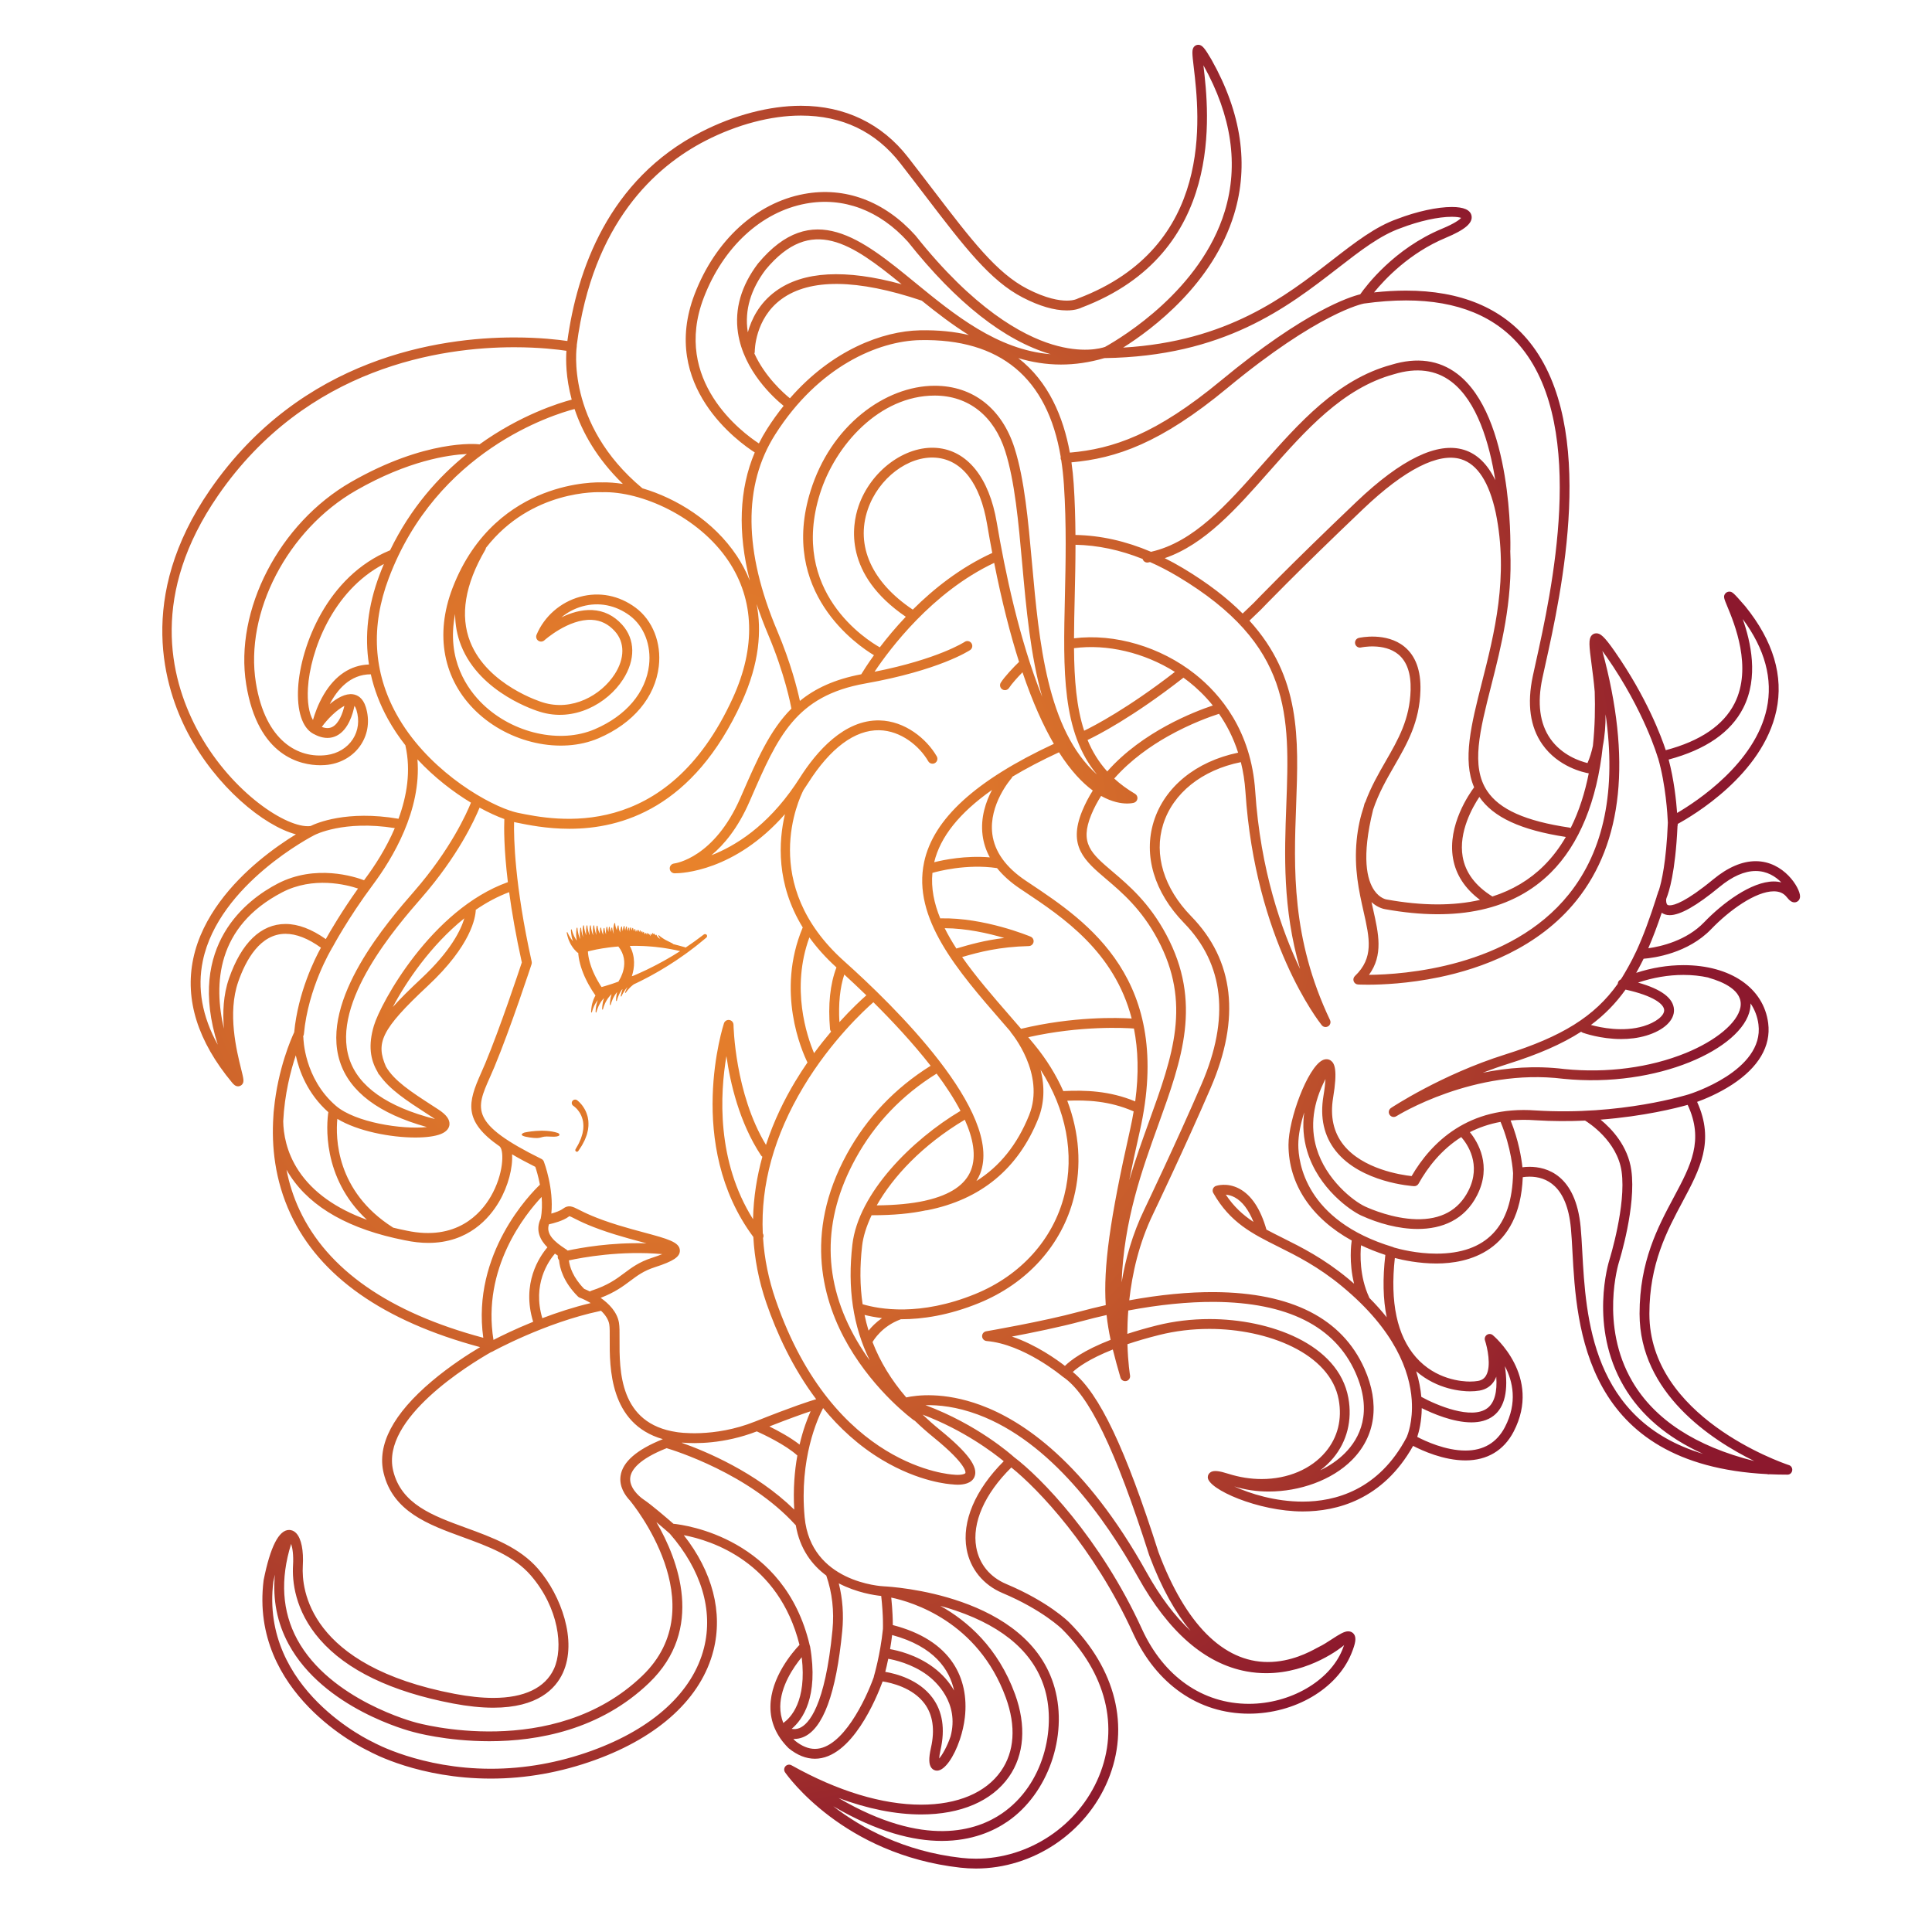 <?xml version="1.0" encoding="utf-8"?>
<!-- Generator: Adobe Illustrator 16.2.1, SVG Export Plug-In . SVG Version: 6.00 Build 0)  -->
<!DOCTYPE svg PUBLIC "-//W3C//DTD SVG 1.1//EN" "http://www.w3.org/Graphics/SVG/1.1/DTD/svg11.dtd">
<svg version="1.1" id="Layer_1" xmlns:x="http://ns.adobe.com/Extensibility/1.0/" xmlns:i="http://ns.adobe.com/AdobeIllustrator/10.0/" xmlns:graph="http://ns.adobe.com/Graphs/1.0/"
	 xmlns="http://www.w3.org/2000/svg" xmlns:xlink="http://www.w3.org/1999/xlink" x="0px" y="0px" width="350px" height="350px"
	 viewBox="0 0 350 350" enable-background="new 0 0 350 350" xml:space="preserve">
<radialGradient id="SVGID_1_" cx="121.054" cy="155.686" r="188.835" gradientUnits="userSpaceOnUse">
	<stop  offset="0" style="stop-color:#E9832B"/>
	<stop  offset="0.173" style="stop-color:#E57E2B"/>
	<stop  offset="0.375" style="stop-color:#D8702B"/>
	<stop  offset="0.592" style="stop-color:#C4582C"/>
	<stop  offset="0.818" style="stop-color:#A8382C"/>
	<stop  offset="1" style="stop-color:#8C182D"/>
</radialGradient>
<path fill="url(#SVGID_1_)" d="M318.059,156.012c-2.451,0-5.033,1.105-7.677,3.285c-4.973,4.1-7.078,4.713-7.891,4.713
	c-0.348,0-0.443-0.115-0.476-0.153c-0.17-0.206-0.199-0.656-0.168-0.979c0.023-0.072,0.046-0.146,0.068-0.218
	c0.407-0.989,1.594-4.554,1.979-12.994c0.025-0.086,0.043-0.176,0.041-0.271c-0.001-0.019-0.002-0.064-0.004-0.133
	c2.693-1.463,15.385-8.908,17.873-20.524c1.342-6.262-0.551-12.618-5.645-18.917c-2.11-2.418-2.322-2.642-2.889-2.642
	c-0.297,0-0.605,0.163-0.77,0.411c-0.325,0.487-0.17,0.859,0.405,2.242c1.264,3.036,4.62,11.1,1.319,17.605
	c-2.012,3.963-6.2,6.809-12.458,8.466c-0.781-2.376-3.419-9.528-9.252-17.907c-1.933-2.778-2.613-3.266-3.329-3.266
	c-0.33,0-0.632,0.138-0.852,0.388c-0.579,0.661-0.453,1.864-0.005,5.249c0.188,1.418,0.412,3.115,0.568,4.94
	c0.094,2.867,0.047,6.25-0.329,9.801c-0.231,1.097-0.549,2.15-0.98,3.126c-1.36-0.333-4.633-1.41-6.73-4.406
	c-1.923-2.747-2.406-6.444-1.437-10.991c0.152-0.713,0.335-1.534,0.538-2.449c2.853-12.857,9.533-42.967-2.859-58.41
	c-4.968-6.19-12.5-9.33-22.388-9.33c-1.837,0-3.779,0.109-5.794,0.326c2.014-2.471,6.464-7.173,12.989-9.892
	c3.495-1.456,4.937-2.691,4.674-4.004c-0.209-1.048-1.409-1.58-3.567-1.58c-2.66,0-6.349,0.807-9.84,2.146
	c-3.991,1.396-7.661,4.241-11.91,7.536c-8.48,6.574-18.914,14.665-37.796,15.793c5.415-3.414,16.271-11.588,20.105-24.171
	c2.716-8.911,1.339-18.327-4.104-28.001c-1.223-2.082-1.686-2.687-2.398-2.687c-0.282,0-0.553,0.123-0.742,0.335
	c-0.451,0.506-0.363,1.249-0.073,3.708c1.047,8.901,3.829,32.544-20.977,41.915c-0.038,0.015-0.092,0.041-0.127,0.06
	c-0.006,0.003-0.615,0.328-1.904,0.328c-1.366,0-3.711-0.369-7.124-2.124c-5.567-2.863-10.141-8.851-17.064-17.914
	c-1.417-1.854-2.929-3.834-4.566-5.939c-4.743-6.098-11.454-9.322-19.406-9.322c-5.68,0-12.088,1.68-18.044,4.731
	c-16.872,8.642-22.527,25.18-24.259,37.885c-1.56-0.232-4.986-0.646-9.637-0.646c-13.467,0-38.536,3.59-55.118,27.636
	c-13.395,19.422-8.258,35.915-4.003,44.018c5.101,9.715,13.742,16.83,19.58,18.362c-1.753,1.072-4.23,2.728-6.837,4.922
	c-4.475,3.767-10.149,9.881-11.765,17.621c-1.546,7.405,0.817,14.947,7.024,22.417c0.292,0.351,0.617,0.693,1.106,0.693
	c0.273,0,0.578-0.148,0.747-0.364c0.374-0.478,0.252-0.967-0.2-2.788c-0.813-3.277-2.505-10.096-0.524-15.79
	c1.378-3.964,3.984-8.689,8.568-8.689c1.948,0,4.103,0.845,6.415,2.513c-1.112,2.014-4.148,8.076-4.843,15.321
	c-0.485,1.029-2.947,6.553-3.668,13.95c-0.041,0.314-0.083,0.751-0.105,1.288c-0.359,5.346,0.246,11.542,3.111,17.687
	c5.272,11.302,16.82,19.41,34.34,24.119c-2.056,1.221-5.45,3.389-8.741,6.168c-7.028,5.937-9.967,11.535-8.735,16.64
	c1.688,6.992,8.089,9.328,14.278,11.586c4.574,1.67,9.303,3.396,12.381,6.959c5.069,5.87,5.946,13.1,4.197,16.922
	c-1.578,3.447-5.379,5.27-10.992,5.271c-2.077,0-4.426-0.247-6.983-0.734c-26.506-5.049-27.768-19.012-27.523-23.171
	c0.165-2.793-0.267-4.952-1.184-5.925c-0.467-0.493-0.963-0.597-1.299-0.597c-1.856,0-3.407,3.048-4.609,9.06
	c-0.004,0.021-0.008,0.043-0.011,0.064c-2.563,20.513,17.976,30.426,19.043,30.925c0.693,0.387,9.222,4.994,22.127,4.994
	c6.347,0,12.698-1.134,18.875-3.371c11.666-4.223,19.284-11.276,21.454-19.86c1.74-6.887-0.167-14.224-5.377-20.866
	c5.05,0.956,17.183,4.801,20.96,19.869c-1.248,1.315-5.214,5.904-5.265,11.157c-0.028,2.807,1.064,5.336,3.247,7.519
	c0.021,0.021,0.044,0.042,0.068,0.062c1.544,1.255,3.14,1.892,4.743,1.892c6.682,0,11.19-11.065,12.269-14.005
	c1.55,0.241,5.438,1.119,7.595,4.024c1.507,2.033,1.897,4.722,1.159,7.993c-0.431,1.907-0.4,3.037,0.099,3.662
	c0.25,0.312,0.605,0.484,1,0.484c1.386,0,3.072-2.472,4.129-5.616c0.005-0.015,0.015-0.025,0.019-0.041
	c0.005-0.019,0.008-0.037,0.013-0.056c0.411-1.242,0.726-2.583,0.88-3.92c0.425-3.678-0.303-7.064-2.106-9.794
	c-2.176-3.295-5.857-5.63-10.946-6.945c0.002-0.9-0.038-2.6-0.283-4.981c3.714,0.773,15.722,4.301,20.757,18.128
	c1.888,5.184,1.579,9.79-0.892,13.319c-2.74,3.915-7.87,6.07-14.445,6.07c-7.037,0-15.159-2.468-23.49-7.137
	c-0.361-0.202-0.814-0.128-1.093,0.178c-0.278,0.307-0.308,0.765-0.072,1.104c0.421,0.606,10.547,14.877,31.74,17.265
	c0.939,0.105,1.894,0.159,2.836,0.159c10.343,0,19.959-6.437,23.927-16.018c4.01-9.68,1.432-20.109-7.073-28.614
	c-0.15-0.15-3.766-3.715-11.345-6.906c-2.966-1.248-4.9-3.606-5.449-6.642c-0.804-4.447,1.506-9.691,6.353-14.475
	c4.861,3.884,14.932,14.458,22.041,30.009c4.239,9.273,11.892,14.592,20.996,14.592c8.297,0,15.929-4.47,18.559-10.87
	c0.788-1.92,0.922-2.87,0.496-3.506c-0.231-0.345-0.615-0.542-1.055-0.542c-0.741,0-1.583,0.524-3.005,1.45
	c-0.773,0.503-1.573,1.023-2.279,1.356c-0.103,0.048-0.258,0.132-0.462,0.242c-1.263,0.687-4.617,2.51-8.814,2.511
	c-8.082,0.001-14.941-6.895-19.818-19.896c-5.999-18.826-10.7-28.744-15.526-32.649c0.883-0.818,2.952-2.366,7.253-4.068
	c0.395,1.614,0.861,3.277,1.389,5.089c0.112,0.387,0.467,0.641,0.854,0.641c0.066,0,0.134-0.008,0.201-0.023
	c0.459-0.107,0.756-0.555,0.675-1.019c-0.01-0.057-0.374-2.228-0.469-5.653c1.665-0.56,3.579-1.125,5.783-1.676
	c2.896-0.724,5.954-1.091,9.088-1.091c10.47,0,21.869,4.407,23.4,12.831c0.646,3.546-0.172,6.808-2.361,9.432
	c-2.617,3.136-6.848,4.935-11.606,4.935c-1.998,0-4.025-0.321-6.023-0.953c-1.643-0.521-2.547-0.632-3.127-0.338
	c-0.378,0.192-0.604,0.554-0.604,0.967c0,2.153,9.113,6.194,17.201,6.194c6.129,0,14.495-2.086,19.996-11.877
	c1.644,0.856,5.526,2.631,9.485,2.631c3.934,0,6.95-1.801,8.726-5.208c5.212-10.008-3.692-17.421-3.783-17.494
	c-0.307-0.25-0.74-0.267-1.066-0.042c-0.325,0.225-0.463,0.638-0.338,1.013c0.397,1.191,1.205,4.661,0.181,6.376
	c-0.32,0.538-0.786,0.843-1.464,0.961c-0.422,0.072-0.924,0.111-1.453,0.111c-1.384,0-6.181-0.317-9.77-4.405
	c-3.428-3.903-4.713-9.95-3.826-17.982c1.461,0.384,4.304,0.999,7.532,0.999c5.644,0,15.083-2.054,15.646-15.638
	c0.316-0.049,0.738-0.094,1.223-0.094c3.02,0,6.771,1.618,7.493,9.326c0.118,1.254,0.198,2.729,0.282,4.291
	c0.74,13.622,2.1,38.573,35.267,40.27c0.041,0.009,0.079,0.019,0.119,0.027c0.061,0.012,0.12,0.018,0.179,0.018
	c0.045,0,0.085-0.016,0.127-0.021c1.047,0.047,2.121,0.071,3.23,0.071h0.006c0.502,0.027,0.895-0.396,0.895-0.889
	c0-0.423-0.295-0.776-0.689-0.866c-1.383-0.465-25.197-8.759-25.197-27.379c0-9.058,3.193-15.034,6.011-20.308
	c3.138-5.873,5.864-10.977,2.635-18.086c1.338-0.485,3.846-1.506,6.308-3.105c4.829-3.14,7.101-6.996,6.569-11.153
	c-0.814-6.387-6.84-10.513-15.35-10.513c-2.839,0-5.757,0.479-8.562,1.396c0.01-0.017,0.02-0.035,0.028-0.051
	c0.131-0.232,0.26-0.467,0.388-0.705c0.138-0.255,0.277-0.518,0.416-0.788c0.006-0.01,0.011-0.02,0.016-0.029
	c0.166-0.322,0.332-0.649,0.493-0.983c1.878-0.15,8.029-0.972,12.257-5.376c3.269-3.404,8.039-6.839,11.331-6.839
	c1.021,0,1.786,0.342,2.342,1.046c0.535,0.678,0.941,0.954,1.402,0.954c0.489,0,1.01-0.381,1.01-1.087
	C326.093,160.842,323.155,156.012,318.059,156.012z M272.63,258.53c-1.47,2.821-3.874,4.251-7.148,4.251
	c-3.612,0-7.289-1.715-8.735-2.472c0.322-0.969,0.79-2.78,0.818-5.214c1.967,0.979,5.686,2.58,8.988,2.58
	c1.493,0,2.899-0.328,4.017-1.19c2.036-1.572,2.72-4.592,2.058-8.989C274.062,250.229,274.944,254.086,272.63,258.53z
	 M266.283,252.054c0.639,0,1.229-0.046,1.757-0.138c1.176-0.204,2.104-0.827,2.687-1.801c0.135-0.226,0.241-0.468,0.336-0.717
	c0.2,2.78-0.326,4.711-1.579,5.68c-2.86,2.209-9.278-0.53-11.999-2.024c-0.125-1.409-0.407-2.967-0.924-4.642
	C260.407,251.759,264.883,252.054,266.283,252.054z M315.812,128.241c2.828-5.575,1.349-11.969-0.097-16.093
	c4.026,5.44,5.49,10.888,4.352,16.211c-2.119,9.912-12.683,16.833-16.243,18.915c-0.165-2.275-0.568-6.044-1.534-9.675
	C309.02,135.803,313.569,132.66,315.812,128.241z M290.361,135.196c0.371-1.883,0.511-3.857,0.508-5.798
	c1.956,13.675-0.254,24.608-6.637,32.584c-10.654,13.315-30.109,14.569-36.228,14.621c2.615-3.583,1.741-7.458,0.749-11.861
	c-0.097-0.431-0.195-0.868-0.293-1.313c1.134,1.031,2.248,1.247,2.496,1.284c13.112,2.357,23.204,0.127,29.995-6.633
	C286.099,152.957,289.318,145.083,290.361,135.196z M270.333,162.389c-3.06-1.905-4.862-4.324-5.357-7.188
	c-0.777-4.493,1.816-9.018,3.023-10.828c2.521,3.688,7.512,5.996,15.665,7.249c-1.095,1.885-2.402,3.641-3.966,5.198
	c-2.585,2.573-5.71,4.43-9.34,5.59C270.35,162.403,270.343,162.395,270.333,162.389z M254.714,54.425
	c9.322,0,16.388,2.915,21.001,8.664c11.859,14.778,5.308,44.304,2.51,56.912c-0.203,0.921-0.387,1.747-0.54,2.465
	c-1.076,5.048-0.499,9.213,1.719,12.38c2.881,4.115,7.523,5.097,8.415,5.251c-0.675,3.39-1.715,6.785-3.276,9.902
	c-0.076-0.035-0.156-0.063-0.243-0.076c-7.927-1.172-12.66-3.282-14.896-6.641c-2.972-4.463-1.327-10.927,0.754-19.111
	c1.769-6.952,3.871-15.258,3.438-24.391c0.009-0.048,0.018-0.097,0.019-0.147c0.021-0.989,0.435-24.294-9.638-31.927
	c-3.287-2.491-7.309-3.034-11.925-1.623c-9.763,2.649-16.737,10.548-23.482,18.187c-6.339,7.177-12.342,13.954-20.055,15.694
	c-4.573-1.948-9.154-2.97-13.687-3.051c-0.022-3.004-0.108-6.106-0.319-9.282c-0.086-1.274-0.218-2.572-0.404-3.875
	c8.091-0.717,16.135-3.444,28.229-13.454c16.533-13.682,24.521-15.268,24.754-15.311C249.768,54.616,252.334,54.425,254.714,54.425z
	 M235.518,175.536c-3.335-6.991-7.18-17.884-8.123-32.204c-0.723-10.957-6.319-17.576-10.888-21.2
	c-6.261-4.967-14.578-7.405-21.941-6.499c0.01-2.387,0.067-4.89,0.128-7.505c0.068-2.971,0.14-6.137,0.143-9.438
	c4.011,0.076,8.082,0.938,12.161,2.571c0.109,0.383,0.45,0.651,0.844,0.651c0.051,0,0.103-0.005,0.154-0.014
	c0.115-0.02,0.227-0.052,0.342-0.075c1.685,0.745,3.371,1.618,5.053,2.624c20.71,12.392,20.236,25.197,19.636,41.408
	C232.695,154.738,232.332,164.534,235.518,175.536z M200.398,159.252c2.851,2.424,6.4,5.44,9.326,10.926
	c6.166,11.563,2.761,21.007-1.55,32.962c-1.219,3.378-2.487,6.897-3.595,10.646c0.54-2.677,1.172-5.612,1.907-8.869
	c6.198-27.452-9.495-37.922-19.88-44.851l-0.788-0.526c-3.608-2.414-5.645-5.26-6.052-8.458c-0.682-5.344,3.413-10.016,3.454-10.062
	c0.084-0.093,0.143-0.2,0.18-0.311c2.482-1.488,5.284-2.957,8.42-4.413c0.008-0.003,0.015-0.009,0.021-0.013
	c2.142,3.351,4.231,5.532,6.13,6.932c-0.731,1.156-1.379,2.384-1.916,3.688C193.417,153.317,196.497,155.937,200.398,159.252z
	 M143.883,273.477c-6.958-6.797-16.092-10.588-20.371-12.098c0.034-0.011,0.062-0.021,0.096-0.032
	c2.311,0.194,7.531,0.266,13.497-2.037c1.163,0.523,5.214,2.424,7.342,4.37C143.949,266.454,143.667,269.741,143.883,273.477z
	 M139.376,258.414c3.633-1.424,6.018-2.27,7.476-2.754c-0.606,1.356-1.382,3.402-2,6.039
	C143.162,260.381,140.941,259.186,139.376,258.414z M136.799,257.522c-7.55,3.021-14.077,1.936-14.167,1.921
	c-10.475-1.52-10.426-11.133-10.396-16.876c0.007-1.25,0.011-2.237-0.104-2.934c-0.329-1.97-1.839-3.477-3.321-4.517
	c2.568-0.979,4.048-2.085,5.372-3.075c1.312-0.98,2.444-1.827,4.456-2.477c3.37-1.087,4.555-1.879,4.526-3.028
	c-0.037-1.521-2.214-2.107-6.551-3.274c-1.417-0.383-3.024-0.814-4.652-1.317c-4.088-1.264-6.069-2.271-7.134-2.813
	c-1.099-0.559-1.825-0.928-2.846-0.16c-0.495,0.372-1.353,0.673-2.103,0.883c0.463-4.557-1.272-9.207-1.353-9.421
	c-0.08-0.21-0.236-0.382-0.438-0.48c-13.041-6.437-11.885-9.042-9.353-14.75c0.268-0.602,0.546-1.23,0.822-1.893
	c2.942-7.062,6.702-18.517,6.74-18.632c0.05-0.152,0.058-0.314,0.023-0.469c-3.097-13.934-3.253-22.418-3.19-25.291
	c0.125,0.03,0.249,0.06,0.366,0.084c2.12,0.435,5.552,1.139,9.661,1.139c9.437,0,22.434-3.72,31.226-22.973
	c3.219-7.047,3.604-12.971,2.687-17.741c0.602,1.817,1.303,3.674,2.105,5.571c3.014,7.122,4.087,12.761,4.198,13.369
	c-3.891,3.893-6.213,9.221-8.961,15.53l-0.27,0.619c-4.745,10.885-11.736,11.879-12.027,11.916
	c-0.464,0.054-0.807,0.457-0.786,0.924c0.022,0.466,0.401,0.836,0.868,0.848c0.02,0,0.052,0,0.099,0
	c1.163,0,10.803-0.334,19.903-10.712c-1.157,4.914-1.626,12.629,3.23,20.529c-0.012,0.021-0.025,0.04-0.034,0.062
	c-4.832,11.597-0.155,22.269,0.886,24.391c-0.753,1.094-1.503,2.25-2.235,3.467c-1.936,3.223-3.853,7.089-5.283,11.463
	c-5.657-9.339-5.878-21.629-5.88-21.756c-0.005-0.434-0.323-0.8-0.751-0.867c-0.426-0.069-0.842,0.184-0.98,0.596
	c-0.073,0.219-7.139,21.956,5.323,38.707c0.208,3.846,0.944,7.874,2.384,12.036c1.821,5.266,4.673,11.603,8.999,17.357
	C146.714,253.812,143.55,254.822,136.799,257.522z M96.587,239.453c-3.246,1.313-5.816,2.578-7.188,3.287
	c-2.118-13.002,5.762-22.764,8.72-25.903c0.106,1.269,0.095,2.613-0.157,3.893c-1.042,2.206-0.048,3.976,1.208,5.232
	C97.728,227.653,94.44,232.487,96.587,239.453z M100.53,227.105c0.189,0.137,0.367,0.259,0.532,0.369
	c-0.033,0.138-0.039,0.285,0,0.433c0.038,0.146,0.119,0.265,0.214,0.368c0.127,1.454,0.777,3.956,3.425,6.604
	c0.091,0.091,0.2,0.16,0.32,0.204c0.467,0.174,1.207,0.513,1.989,0.98c-3.118,0.742-6.115,1.729-8.765,2.739
	C96.421,232.688,99.334,228.497,100.53,227.105z M99.448,221.795c0.851-0.186,2.576-0.633,3.599-1.4
	c0.062-0.046,0.099-0.069,0.106-0.078c0.142,0.031,0.511,0.219,0.868,0.4c1.112,0.565,3.181,1.618,7.415,2.927
	c1.659,0.512,3.282,0.949,4.715,1.335c0.313,0.085,0.639,0.173,0.966,0.262c-6.43-0.197-11.972,0.813-14.284,1.315
	c-0.051-0.058-0.107-0.112-0.173-0.156l-0.252-0.165C100.5,224.99,98.844,223.593,99.448,221.795z M106.869,233.966
	c-0.456-0.228-0.828-0.389-1.041-0.475c-2.067-2.121-2.63-4.036-2.767-5.161c2.432-0.528,9.401-1.815,16.917-1.135
	c-0.467,0.191-1.074,0.416-1.886,0.679c-2.294,0.74-3.657,1.759-4.976,2.745c-1.464,1.095-2.979,2.228-5.986,3.205
	C107.033,233.856,106.947,233.906,106.869,233.966z M92.005,159.809c-13.825,4.937-23.026,21.86-24.266,25.991
	c-1.059,3.528-0.666,6.171,0.661,8.387c0.039,0.086,0.074,0.17,0.114,0.257c0.058,0.125,0.146,0.223,0.246,0.305
	c1.817,2.63,4.973,4.678,8.526,6.981l1.188,0.772c0.12,0.078,0.225,0.151,0.322,0.222c-8.675-2.219-13.905-5.9-15.532-10.959
	c-3.305-10.28,8.619-23.971,13.108-29.124c6.579-7.554,9.579-14.057,10.507-16.329c1.643,0.9,3.173,1.593,4.486,2.067
	C91.302,149.872,91.268,153.667,92.005,159.809z M84.116,166.362c-0.604,2.065-2.415,5.884-7.837,10.944
	c-2.112,1.972-3.8,3.646-5.12,5.13C73.513,177.966,78.016,171.25,84.116,166.362z M79.446,201.014l-1.192-0.775
	c-3.8-2.464-6.848-4.444-8.337-7.015c-1.85-4.279-0.95-6.659,7.576-14.617c7.911-7.383,8.653-12.439,8.698-13.786
	c1.888-1.298,3.907-2.396,6.045-3.198c0.48,3.557,1.207,7.798,2.297,12.733c-0.548,1.656-3.931,11.827-6.616,18.271
	c-0.27,0.65-0.544,1.267-0.806,1.856c-2.292,5.169-3.292,8.573,3.433,13.218c0.016,0.022,0.03,0.046,0.048,0.066
	c0.736,0.829,0.651,4.98-1.691,9.004c-1.824,3.132-6.226,8.097-15.234,6.172c-0.843-0.165-1.654-0.351-2.452-0.545
	c-0.024-0.019-0.046-0.04-0.073-0.057c-10.292-6.549-10.354-16.287-10.029-19.649c3.686,2.241,9.669,3.38,14.137,3.38
	c1.922,0,3.563-0.211,4.62-0.635c1.194-0.48,1.505-1.188,1.555-1.697C81.514,202.833,80.867,201.941,79.446,201.014z
	 M175.99,116.529c-0.272-0.409-0.823-0.52-1.232-0.247c-0.049,0.033-4.787,3.122-16.325,5.412
	c2.709-4.063,10.419-14.418,21.673-19.725c1.397,7.043,2.92,12.967,4.507,17.939c-0.942,0.891-2.668,2.729-3.312,3.763
	c-0.26,0.417-0.132,0.965,0.285,1.224c0.146,0.091,0.308,0.134,0.469,0.134c0.296,0,0.587-0.148,0.755-0.419
	c0.404-0.649,1.523-1.904,2.423-2.82c1.852,5.465,3.777,9.699,5.681,12.968c-14.14,6.588-21.828,13.592-23.497,21.408
	c-2.178,10.202,6.106,19.732,14.118,28.95c0.507,0.583,1.001,1.152,1.489,1.718c0.034,0.086,0.08,0.168,0.143,0.242
	c0.063,0.073,6.269,7.469,3.264,14.952c-2.128,5.295-5.285,9.245-9.547,11.927c0.264-0.428,0.501-0.87,0.684-1.342
	c4.265-11.035-15.808-30.587-24.637-38.48c-15.578-13.929-8.148-29.495-7.367-31.013c0.271-0.401,0.542-0.807,0.81-1.229
	c4.042-6.375,8.503-9.69,12.922-9.603c3.931,0.083,7.285,2.882,8.865,5.621c0.245,0.425,0.79,0.572,1.214,0.325
	c0.425-0.245,0.571-0.789,0.326-1.214c-1.829-3.17-5.745-6.412-10.367-6.509c-6.382-0.151-11.397,5.596-14.46,10.427
	c-0.249,0.393-0.501,0.765-0.753,1.138c-0.024,0.033-0.049,0.065-0.068,0.102c-0.001,0.001-0.003,0.007-0.006,0.011
	c-5.123,7.525-10.868,11.079-15.176,12.75c2.298-1.914,4.823-4.939,6.903-9.711l0.271-0.62c4.862-11.165,8.075-18.541,20.699-20.785
	c13.362-2.375,18.779-5.912,19.003-6.061C176.152,117.489,176.263,116.938,175.99,116.529z M169.703,81.144
	c-5.765-0.47-11.991,4.174-14.178,10.57c-1.193,3.491-2.689,12.34,8.567,20.016c-1.877,1.979-3.449,3.888-4.706,5.539
	c-2.237-1.255-16.42-10.034-10.842-27.831c2.766-8.823,10.787-17.761,20.769-17.776h0.022c6.089,0,10.744,3.671,12.771,10.075
	c1.737,5.486,2.39,12.75,3.08,20.439c0.722,8.04,1.492,16.585,3.621,24.07c-4.138-10.278-6.764-22.852-8.235-31.592
	C179.201,86.519,175.24,81.595,169.703,81.144z M179.757,100.172c-5.771,2.64-10.614,6.493-14.399,10.266
	c-7.426-4.967-10.401-11.562-8.15-18.148c1.936-5.662,7.362-9.778,12.351-9.374c4.729,0.386,8.018,4.659,9.26,12.033
	C179.123,96.757,179.438,98.489,179.757,100.172z M178.003,151.293c0.177,1.411,0.617,2.755,1.312,4.029
	c-4.372-0.368-8.32,0.437-10.079,0.881c1.098-4.591,4.553-8.928,10.478-13.105C178.616,145.187,177.598,148.092,178.003,151.293z
	 M186.384,171.39c0.419-0.011,0.773-0.312,0.851-0.725c0.078-0.412-0.144-0.822-0.53-0.984c-0.34-0.143-8.41-3.477-16.257-3.313
	c-0.038,0-0.073,0.008-0.11,0.013c-1.123-2.733-1.686-5.484-1.423-8.248c0.793-0.231,6.159-1.698,11.708-0.868
	c1.083,1.346,2.484,2.6,4.207,3.752l0.79,0.528c6.909,4.608,16.258,10.854,19.394,22.969c-2.564-0.159-10.609-0.4-20.036,1.865
	c-0.699-0.814-1.405-1.628-2.101-2.429c-3.026-3.481-6.089-7.009-8.58-10.573C177.409,172.47,181.004,171.524,186.384,171.39z
	 M173.256,171.832c-0.792-1.223-1.503-2.45-2.114-3.68c3.922,0.016,7.926,0.926,10.789,1.77
	C178.367,170.344,175.687,171.115,173.256,171.832z M175.909,211.974c-1.023,2.646-3.739,4.482-8.102,5.489
	c-0.066,0.014-0.128,0.03-0.195,0.044c-0.027,0.005-0.051,0.016-0.076,0.023c-2.411,0.528-5.321,0.805-8.706,0.836
	c2.921-5.148,8.218-10.91,15.953-15.516C176.313,206.259,176.895,209.424,175.909,211.974z M156.947,180.312
	c-0.872,0.763-2.678,2.419-4.881,4.855c-0.191-3.349,0.101-6.243,0.883-8.622C154.076,177.575,155.443,178.851,156.947,180.312z
	 M150.366,186.428c0.016,0.178,0.093,0.328,0.194,0.459c-0.992,1.172-2.033,2.474-3.083,3.905
	c-1.31-3.104-4.223-11.744-0.851-20.973c1.313,1.826,2.929,3.65,4.904,5.442C150.382,178.263,149.984,182.01,150.366,186.428z
	 M138.11,209.554c-0.974,3.503-1.605,7.299-1.688,11.321c-6.655-10.587-5.981-22.742-4.824-29.562
	c0.688,4.871,2.331,12.035,6.26,17.988C137.927,209.404,138.013,209.489,138.11,209.554z M140.537,235.54
	c-1.292-3.734-2.056-7.49-2.303-11.258c0.128-0.269,0.116-0.589-0.05-0.853c-0.394-8.815,2.062-17.695,7.357-26.523
	c5.01-8.354,11.075-13.939,12.68-15.343c3.32,3.295,7.112,7.335,10.372,11.513c-6.458,4.032-11.558,9.394-15.158,15.958
	c-8.005,14.598-4.27,26.961,0.273,34.762c4.891,8.398,11.559,13.29,11.841,13.493c0.053,0.039,0.112,0.061,0.169,0.087
	c1.072,1.032,2.216,2.048,3.441,3.044c6.228,5.066,5.741,6.419,5.736,6.432c-0.113,0.263-1.191,0.413-2.092,0.294
	c-0.03-0.004-0.059-0.006-0.089-0.007C172.5,267.131,151.08,266.017,140.537,235.54z M155.245,242.901
	c-6.272-10.771-6.356-21.878-0.25-33.013c3.477-6.341,8.417-11.514,14.681-15.393c1.684,2.262,3.178,4.543,4.328,6.749
	c-8.754,5.2-18.504,14.889-19.585,24.212c-0.913,7.879,0.099,14.784,3.141,20.991C156.763,245.35,155.98,244.165,155.245,242.901z
	 M157.349,241.054c-0.286-0.931-0.527-1.879-0.729-2.843c0.85,0.214,1.91,0.425,3.162,0.575
	C158.681,239.553,157.888,240.382,157.349,241.054z M156.271,236.274c-0.497-3.328-0.522-6.854-0.087-10.612
	c0.189-1.624,0.762-3.501,1.716-5.511c0.053,0,0.108,0.001,0.161,0.001c3.755,0,6.98-0.303,9.693-0.89
	c0.01,0,0.019,0.005,0.028,0.005c0.057,0,0.116-0.005,0.173-0.017c9.71-1.92,16.481-7.491,20.123-16.56
	c1.097-2.729,1.235-5.76,0.436-8.888c4.614,7.163,6.187,15.256,4.297,22.73c-2.023,8.005-7.898,14.521-16.119,17.881
	C166.665,238.513,159.266,237.167,156.271,236.274z M187.395,189.244c-0.366-0.444-0.74-0.892-1.119-1.342
	c9.531-2.145,17.626-1.688,19.148-1.575c0.754,3.813,0.91,8.175,0.231,13.202c-4.657-1.929-9.005-2.061-13.029-1.87
	C191.326,194.735,189.577,191.902,187.395,189.244z M186.957,102.017c-0.699-7.789-1.36-15.147-3.155-20.816
	c-2.278-7.193-7.549-11.317-14.465-11.317h-0.026c-4.463,0.007-9.134,1.796-13.152,5.038c-4.314,3.48-7.533,8.316-9.309,13.984
	c-5.758,18.369,8.533,28.032,11.477,29.794c-1.174,1.632-1.951,2.869-2.302,3.451c-4.811,0.911-8.342,2.559-11.117,4.828
	c-0.452-2.098-1.636-6.86-4.095-12.674c-6.104-14.425-6.226-26.409-0.365-35.618c7.859-12.352,18.703-16.916,26.229-17.07
	c14.52-0.292,23.071,6.82,25.482,21.16c-0.015,0.076-0.023,0.153-0.019,0.234c0.009,0.134,0.053,0.253,0.113,0.363
	c0.216,1.394,0.377,2.849,0.479,4.375c0.484,7.263,0.324,14.209,0.183,20.338c-0.309,13.403-0.564,24.544,5.808,32.229
	C189.676,132.223,188.239,116.297,186.957,102.017z M136.734,63.679c0-0.059-0.028-5.938,4.842-9.491
	c5.148-3.755,13.691-3.664,25.391,0.272c0.005,0.002,0.01,0.002,0.015,0.004c2.71,2.188,5.535,4.367,8.536,6.234
	c-2.604-0.619-5.549-0.929-8.878-0.857c-6.715,0.136-15.892,3.543-23.539,12.316c-1.128-0.915-4.518-3.9-6.437-8.122
	C136.711,63.926,136.736,63.806,136.734,63.679z M135.48,60.198c-0.01-0.065-0.024-0.13-0.034-0.196
	c-0.561-3.793,0.542-7.556,3.255-11.148c8.289-9.965,15.604-4.723,24.639,2.641c-10.169-2.79-17.835-2.375-22.812,1.257
	C137.491,54.968,136.109,57.917,135.48,60.198z M165.739,51.158c-9.565-7.831-18.601-15.227-28.43-3.409
	c-3.037,4.02-4.254,8.23-3.621,12.514c1.029,6.957,6.594,11.909,8.272,13.261c-1.041,1.296-2.05,2.694-3.013,4.208
	c-0.538,0.846-1.025,1.713-1.468,2.6c-2.938-1.916-15.761-11.337-9.988-26.396c3.52-9.182,10.429-15.555,18.484-17.048
	c6.788-1.26,13.373,1.21,18.507,6.913c8.767,11.041,17.461,17.891,25.845,20.365C180.675,63.384,172.843,56.974,165.739,51.158z
	 M194.568,117.425c6.001-0.801,12.717,0.802,18.277,4.297c-8.578,6.646-14.688,9.807-16.44,10.655
	C195.006,128.111,194.609,123.117,194.568,117.425z M197.021,134.055c1.665-0.786,8.086-4.03,17.373-11.287
	c0.341,0.246,0.679,0.497,1.008,0.758c1.399,1.11,2.898,2.526,4.312,4.28c-3.35,1.113-12.755,4.729-19.127,11.948
	C199.05,138.052,197.888,136.152,197.021,134.055z M214.302,102.922c-1.098-0.657-2.198-1.255-3.3-1.806
	c7.242-2.479,12.925-8.906,18.898-15.669c6.572-7.443,13.368-15.138,22.644-17.655c4.066-1.242,7.552-0.795,10.356,1.331
	c4.689,3.552,6.924,11.146,7.984,17.864c-1.404-2.919-3.301-4.767-5.675-5.498c-4.806-1.478-11.355,1.686-19.465,9.409
	c-12.316,11.731-18.536,18.237-18.575,18.28c-0.692,0.676-1.374,1.33-2.051,1.971C222.338,108.356,218.806,105.617,214.302,102.922z
	 M242.354,48.584c4.127-3.2,7.69-5.963,11.434-7.272c3.323-1.276,6.773-2.038,9.228-2.038c0.893,0,1.418,0.107,1.686,0.2
	c-0.285,0.308-1.121,0.984-3.477,1.965c-8.673,3.614-13.734,10.341-14.809,11.878c-1.82,0.436-9.913,2.95-25.216,15.615
	c-11.808,9.771-19.577,12.391-27.385,13.064c-1.182-6.457-3.857-12.864-9.338-17.117c2.447,0.735,5.015,1.162,7.728,1.162
	c2.494,0,5.112-0.361,7.868-1.167C221.734,64.568,233.167,55.708,242.354,48.584z M104.487,62.712
	c0.013-0.079,0.012-0.156,0.004-0.232c2.867-22.144,14.269-32.349,23.365-37.008c5.71-2.925,11.832-4.535,17.234-4.535
	c7.489,0,13.546,2.906,18.003,8.636c1.633,2.099,3.142,4.075,4.556,5.927c7.069,9.254,11.739,15.369,17.663,18.416
	c2.994,1.539,5.665,2.32,7.938,2.32c1.546,0,2.434-0.379,2.713-0.522c26.05-9.876,23.047-35.38,22.06-43.765l-0.015-0.124
	c5.12,9.167,6.423,18.066,3.871,26.449c-4.322,14.197-18.514,22.797-21.693,24.573c-0.771,0.266-4.144,1.207-9.571-0.449
	c-5.478-1.671-14.216-6.446-24.777-19.742c-5.599-6.221-12.767-8.891-20.187-7.514c-8.667,1.607-16.077,8.396-19.819,18.16
	c-6.378,16.639,8.107,26.879,10.898,28.662c-2.818,6.66-3.12,14.426-0.902,23.212c-0.679-1.706-1.502-3.204-2.356-4.487
	c-4.193-6.299-10.917-10.419-17.106-12.233c-0.009-0.008-0.015-0.018-0.024-0.025C102.382,76.775,104.465,62.85,104.487,62.712z
	 M112.839,87.662c-1.317-0.204-2.583-0.303-3.751-0.269c-0.51-0.021-5.119-0.147-10.65,2.012
	c-5.303,2.07-12.463,6.721-16.457,17.125c-3.248,8.461-1.692,16.604,4.269,22.34c5.99,5.765,15.326,7.812,22.194,4.868
	c6.274-2.689,10.248-7.435,10.903-13.021c0.5-4.264-1.112-8.337-4.205-10.632c-3-2.226-6.58-2.923-10.083-1.962
	c-3.521,0.965-6.458,3.536-7.858,6.875c-0.161,0.384-0.034,0.829,0.306,1.069s0.802,0.212,1.11-0.067
	c0.043-0.04,4.377-3.911,8.583-3.707c1.635,0.082,3.004,0.757,4.185,2.063c1.82,2.016,1.813,4.92-0.02,7.771
	c-2.453,3.817-7.724,6.802-13.065,5.11c-0.1-0.03-9.986-3.036-13.116-10.95c-1.884-4.763-0.963-10.381,2.735-16.698
	c0.063-0.109,0.102-0.226,0.116-0.344c8.215-10.569,20.388-10.108,21.001-10.077c0.024,0.002,0.05,0.002,0.074,0.001
	c7.012-0.212,17.48,4.388,22.881,12.5c4.688,7.042,4.956,15.603,0.775,24.758c-12.031,26.346-32.264,22.195-38.913,20.831
	c-0.339-0.07-0.721-0.173-1.131-0.3c-0.098-0.055-0.208-0.09-0.327-0.104c-5.274-1.769-15.303-7.926-20.564-17.457
	c-4.212-7.631-4.69-15.91-1.421-24.606c8.716-23.186,29.769-29.675,33.677-30.695C105.477,78.247,108.073,83.034,112.839,87.662z
	 M112.704,113.167c-1.492-1.653-3.314-2.542-5.416-2.648c-1.994-0.1-3.959,0.532-5.6,1.332c1.111-0.926,2.42-1.623,3.841-2.013
	c2.964-0.813,6.001-0.217,8.553,1.675c2.583,1.917,3.924,5.365,3.499,8.999c-0.579,4.937-4.165,9.163-9.837,11.594
	c-6.242,2.674-14.763,0.776-20.261-4.516c-2.759-2.655-6.681-8.06-5.031-16.364c0.004,1.999,0.363,3.907,1.079,5.716
	c3.445,8.71,13.825,11.87,14.249,11.995c6.176,1.955,12.262-1.462,15.082-5.848C115.154,119.523,115.095,115.814,112.704,113.167z
	 M66.841,120.378c-3.316,0.113-6.125,1.975-8.174,5.424c-1.065,1.792-1.672,3.585-1.971,4.634c-0.719-1.199-1.059-3.265-0.91-5.795
	c0.388-6.575,4.389-17.58,13.76-22.47c-0.276,0.653-0.544,1.316-0.8,1.997C66.648,109.747,66.021,115.167,66.841,120.378z
	 M56.721,132.914c0.92,0.511,1.791,0.767,2.605,0.767c0.592,0,1.154-0.135,1.683-0.405c2.115-1.08,2.925-3.987,3.203-5.409
	c0.125,0.162,0.254,0.402,0.367,0.771c0.566,1.86,0.334,3.727-0.652,5.257c-1.016,1.575-2.742,2.627-4.735,2.888
	c-5.078,0.664-11.115-2.428-12.834-13.087c-2.058-12.753,5.738-27.73,18.131-34.838c9.455-5.422,16.773-6.455,20.088-6.613
	c-5.089,4.092-10.175,9.738-13.912,17.451c-0.014,0.005-0.029,0.007-0.042,0.013c-11.39,4.673-16.174,17.408-16.611,24.829
	C53.762,128.765,54.75,131.819,56.721,132.914z M60.199,131.693c-0.54,0.275-1.167,0.274-1.899,0c0.971-1.386,2.704-3.1,4.091-3.822
	C62.083,129.193,61.405,131.079,60.199,131.693z M35.604,131.957c-4.969-9.464-8.328-24.463,3.892-42.183
	C55.617,66.397,80.032,62.906,93.15,62.906c4.596,0,8.012,0.425,9.463,0.643c-0.115,1.624-0.125,4.848,0.958,8.848
	c-2.296,0.608-9.29,2.771-16.718,8.115c-0.047-0.013-0.094-0.025-0.144-0.03c-0.385-0.042-9.578-0.926-23.105,6.833
	c-13.002,7.457-21.171,23.218-19.002,36.664c2.118,13.125,9.928,14.65,13.439,14.65c0.604,0,1.081-0.045,1.379-0.084
	c2.513-0.327,4.7-1.671,5.999-3.687c1.275-1.977,1.581-4.37,0.86-6.737c-0.532-1.746-1.575-2.24-2.356-2.347
	c-1.34-0.184-2.857,0.672-4.184,1.781c1.331-2.579,3.663-5.397,7.436-5.4c0.617,2.766,1.646,5.47,3.099,8.104
	c0.935,1.693,2.006,3.279,3.167,4.758c0.003,0.025,0.003,0.05,0.009,0.075c1.032,4.573,0.244,9.159-1.256,13.235
	c-9.386-1.602-14.898,0.803-15.911,1.306c-0.163,0.023-0.332,0.042-0.518,0.042C51.233,149.675,41.368,142.934,35.604,131.957z
	 M36.746,174.057c2.899-13.908,20.021-22.675,20.193-22.762c0.005-0.002,0.007-0.006,0.011-0.008
	c0.005-0.003,0.011-0.004,0.017-0.006c0.053-0.029,5.245-2.75,14.555-1.263c-1.595,3.725-3.691,6.923-5.347,9.142
	c-0.077,0.103-0.148,0.203-0.224,0.305c-1.662-0.634-8.776-2.966-15.658,0.613c-5.48,2.852-16.595,11.097-10.843,29.182
	C36.617,184.142,35.706,179.049,36.746,174.057z M51.728,167.388c-4.455,0-7.999,3.417-10.247,9.881
	c-1.037,2.979-1.16,6.18-0.918,9.085c-1.89-8.041-1.382-18.49,10.551-24.699c5.656-2.944,11.688-1.378,13.747-0.689
	c-2.98,4.187-5.049,7.746-5.84,9.162C56.457,168.315,54.007,167.388,51.728,167.388z M54.968,187.631
	c0.048-0.098,0.077-0.203,0.087-0.312c0.76-8.37,4.966-15.348,5.009-15.418c0.022-0.035,0.027-0.076,0.043-0.113
	c0.044-0.051,0.086-0.104,0.12-0.166c0.028-0.052,2.83-5.311,7.373-11.4c3.47-4.651,8.788-13.419,8.022-22.66
	c3.073,3.303,6.525,5.936,9.697,7.852c-0.758,1.882-3.696,8.489-10.29,16.058c-4.669,5.361-17.071,19.601-13.459,30.836
	c1.758,5.469,7.061,9.455,15.765,11.869c-4.462,0.483-12.962-0.833-16.464-3.835c-5.797-4.969-5.91-12.23-5.911-12.361
	c0-0.088-0.017-0.171-0.04-0.25C54.947,187.676,54.965,187.637,54.968,187.631z M53.585,191.182c0.603,2.807,2.116,6.944,5.894,10.3
	c-0.282,1.896-1.279,11.823,6.991,19.497c-5.649-2.051-9.796-5.013-12.356-8.859c-2.273-3.415-2.77-6.817-2.807-8.999
	C51.553,198.22,52.653,193.979,53.585,191.182z M54.256,219.188c-1.134-2.427-1.887-4.876-2.356-7.281
	c0.218,0.385,0.454,0.772,0.711,1.161c3.813,5.759,10.782,9.667,20.698,11.615c1.548,0.331,2.975,0.479,4.291,0.479
	c7.256,0,11.088-4.494,12.836-7.497c1.646-2.826,2.487-6.161,2.329-8.552c1.22,0.722,2.612,1.475,4.211,2.272
	c0.184,0.544,0.555,1.741,0.838,3.235c-1.643,1.56-12.395,12.443-10.263,27.732C70.508,237.794,59.31,230.007,54.256,219.188z
	 M52.744,279.69c0.241,0.728,0.454,1.989,0.342,3.888c-0.162,2.745,0.255,8.14,4.858,13.425c4.854,5.572,12.964,9.475,24.107,11.598
	c2.666,0.507,5.127,0.765,7.315,0.765c8.036-0.001,11.292-3.431,12.608-6.309c2.652-5.794-0.323-14.023-4.469-18.823
	c-3.379-3.913-8.33-5.72-13.116-7.466c-6.015-2.195-11.696-4.269-13.16-10.334c-2.282-9.458,13.911-19.308,17.723-21.478
	c0.077-0.019,0.153-0.046,0.224-0.086c0.095-0.053,9.546-5.258,19.561-7.375c0.048-0.011,0.094-0.027,0.139-0.045
	c0.753,0.712,1.346,1.549,1.501,2.477c0.091,0.546,0.085,1.512,0.08,2.631c-0.026,5.116-0.074,15.383,9.628,18.157
	c-4.721,1.888-7.299,4.118-7.662,6.651c-0.273,1.914,0.772,3.499,1.749,4.528c0.015,0.021,0.026,0.043,0.042,0.062
	c0.157,0.187,15.514,18.77,2.152,31.621c-16.116,15.499-40.762,8.551-41.042,8.47c-0.154-0.039-15.515-4.024-21.487-15.062
	C51.1,291.922,50.737,286.107,52.744,279.69z M127.533,298.538c-2.021,7.993-9.242,14.607-20.335,18.624
	c-5.983,2.166-12.129,3.265-18.27,3.265c-12.688,0-21.199-4.734-21.283-4.782c-0.024-0.014-0.05-0.026-0.074-0.038
	c-0.205-0.093-20.48-9.455-18.052-29.068c0.092-0.458,0.184-0.88,0.277-1.286c-0.418,4.535,0.406,8.749,2.483,12.586
	c6.352,11.729,21.952,15.767,22.581,15.924c0.122,0.036,5.92,1.677,13.785,1.676c8.754,0,20.069-2.033,28.955-10.579
	c10.118-9.731,5.263-22.298,1.313-29.116c1.288,1.086,2.398,2.066,2.42,2.085l0.002,0.002
	C127.048,284.391,129.254,291.729,127.533,298.538z M141.898,312.132c-0.366-0.946-0.556-1.938-0.547-2.975
	c0.033-3.675,2.395-7.123,3.888-8.938C146.187,308.206,143.229,311.208,141.898,312.132z M146.755,298.274
	c-0.013-0.076-0.038-0.146-0.069-0.214c-0.001-0.006,0-0.012-0.002-0.019c-4.565-19.402-22.523-21.779-24.687-21.995
	c-1.158-1.011-3.976-3.439-5.37-4.37c-1.025-0.684-2.694-2.31-2.444-4.059c0.193-1.351,1.568-3.278,6.585-5.267
	c1.393,0.415,14.868,4.609,23.304,13.871c0.029,0.031,0.061,0.056,0.093,0.082c0.727,4.338,2.955,7.216,5.524,9.124
	c1.075,3.119,1.452,6.439,1.122,9.869c-1.337,13.869-4.322,17.081-5.982,17.761c-0.515,0.211-0.999,0.216-1.407,0.135
	C145.361,311.57,148.339,307.486,146.755,298.274z M159.959,295.096c-0.003,0.021-0.01,0.04-0.013,0.062
	c-0.478,4.629-1.606,8.441-1.618,8.479c-0.018,0.061-0.029,0.122-0.033,0.183c-1.432,4.029-5.667,13.007-10.664,13.007
	c-1.173,0-2.379-0.492-3.586-1.464c-0.115-0.116-0.216-0.236-0.323-0.354c0.064,0.003,0.124,0.014,0.19,0.014
	c0.483,0,1.008-0.086,1.558-0.306c3.627-1.451,6.02-7.928,7.111-19.249c0.286-2.966,0.069-5.858-0.627-8.629
	c3.256,1.699,6.517,2.166,7.688,2.283c0.41,3.733,0.311,5.896,0.31,5.919C159.951,295.06,159.959,295.076,159.959,295.096z
	 M172.2,314.585c-0.642,1.872-1.478,3.303-2.059,3.987c0.021-0.342,0.085-0.843,0.249-1.564c0.857-3.799,0.364-6.976-1.467-9.443
	c-2.461-3.317-6.632-4.371-8.547-4.69c0.154-0.61,0.344-1.416,0.539-2.368c1.03,0.177,4.291,0.874,7.102,2.973
	C169.42,304.526,173.859,308.418,172.2,314.585z M161.619,296.2c7.66,2.075,10.408,6.297,11.22,10.054
	c-0.883-1.568-2.145-2.995-3.76-4.2c-3.097-2.312-6.605-3.084-7.836-3.296C161.38,297.96,161.509,297.101,161.619,296.2z
	 M166.881,328.705c7.171,0,12.819-2.424,15.901-6.828c2.779-3.969,3.171-9.276,1.106-14.947
	c-3.077-8.448-8.625-13.274-13.543-16.013c0.92,0.251,1.865,0.536,2.822,0.863c8.92,3.045,14.368,7.925,16.189,14.506
	c1.896,6.853-0.197,16.969-7.812,22.219c-4.505,3.104-13.982,6.38-29.628-2.774C157.184,327.69,162.249,328.705,166.881,328.705z
	 M175.113,280.634c0.65,3.594,3.022,6.496,6.508,7.964c7.229,3.043,10.744,6.491,10.778,6.524
	c7.971,7.972,10.408,17.695,6.688,26.678c-3.696,8.924-12.652,14.92-22.284,14.92c-0.876,0-1.764-0.05-2.638-0.148
	c-10.438-1.176-18.155-5.448-23.214-9.352c7.997,4.688,14.517,6.28,19.662,6.28c5.492-0.001,9.426-1.799,11.94-3.532
	c7.278-5.018,10.939-15.402,8.518-24.156c-4.711-17.017-29.822-18.378-30.891-18.428c-0.544-0.023-13.314-0.725-14.412-12.526
	c-0.992-10.664,2.409-17.99,3.345-19.771c2.917,3.563,6.438,6.834,10.696,9.383c6.751,4.041,12.202,4.415,12.797,4.444
	c0.174,0.022,0.504,0.056,0.905,0.056c1.021,0,2.5-0.22,3.016-1.409c0.763-1.758-1.164-4.385-6.244-8.518
	c-1.117-0.909-2.164-1.834-3.148-2.773c7.405,2.783,12.831,6.909,14.703,8.447C176.659,269.886,174.211,275.645,175.113,280.634z
	 M225.799,302.785c1.233,0.229,2.43,0.328,3.583,0.328c7.934,0,13.715-4.744,13.991-4.975c0.051-0.043,0.095-0.091,0.134-0.142
	c-0.084,0.247-0.193,0.539-0.341,0.9c-2.325,5.661-9.438,9.769-16.914,9.769c-8.378,0-15.441-4.94-19.38-13.554
	c-7.554-16.523-18.42-27.563-23.148-31.125c-0.507-0.459-6.694-5.944-16.067-9.428c2.315-0.054,5.601,0.253,9.502,1.704
	c13.142,4.89,23.033,18.729,29.018,29.478C211.698,295.66,218.3,301.396,225.799,302.785z M192.921,247.445
	c-1.485-1.153-5.228-3.838-9.597-5.314c3.627-0.689,8.79-1.736,12.604-2.776c1.525-0.416,3.036-0.782,4.539-1.126
	c0.166,1.536,0.416,3.007,0.732,4.493C196.238,244.654,193.912,246.465,192.921,247.445z M200.316,236.441
	c-1.607,0.363-3.226,0.753-4.856,1.198c-6.4,1.745-16.7,3.519-16.804,3.536c-0.441,0.076-0.758,0.468-0.738,0.915
	s0.368,0.81,0.814,0.848c6.737,0.562,13.651,6.351,13.721,6.409c0.013,0.011,0.026,0.018,0.04,0.027
	c0.015,0.011,0.026,0.023,0.042,0.034c4.694,3.13,9.52,13.098,15.659,32.361c2.284,6.091,4.84,10.495,7.462,13.655
	c-2.832-2.645-5.481-6.157-7.927-10.549c-11.16-20.046-22.53-27.561-30.104-30.336c-6.694-2.453-11.636-1.782-13.451-1.382
	c-2.703-3.139-4.733-6.465-6.107-10.028c0.232-0.409,1.74-2.871,5.049-4.097c0.03-0.011,0.056-0.027,0.083-0.041
	c0.034,0,0.064,0.002,0.098,0.002c3.766,0,8.551-0.681,14.068-2.935c8.748-3.575,15.007-10.533,17.17-19.091
	c1.449-5.731,0.996-11.79-1.19-17.562c3.53-0.138,7.591-0.001,12.027,1.935c-0.176,1.037-0.373,2.092-0.62,3.184
	C201.03,221.01,199.878,229.587,200.316,236.441z M203.19,232.323c0.409-11.245,3.684-20.336,6.656-28.579
	c4.284-11.881,7.984-22.143,1.445-34.402c-3.085-5.785-6.776-8.923-9.742-11.444c-3.867-3.288-5.997-5.098-3.849-10.317
	c0.494-1.199,1.099-2.326,1.776-3.392c1.999,1.124,3.656,1.376,4.708,1.376c0.749,0,1.194-0.123,1.238-0.136
	c0.34-0.099,0.589-0.391,0.633-0.743c0.045-0.352-0.125-0.696-0.43-0.876c-1.432-0.844-2.681-1.768-3.772-2.77
	c2.983-3.391,6.646-5.917,9.693-7.637c4.148-2.341,7.9-3.646,9.29-4.09c1.366,1.969,2.588,4.296,3.464,7.042
	c-7.632,1.575-13.338,6.217-15.287,12.464c-1.915,6.143,0.089,12.85,5.499,18.401c7.243,7.433,8.312,17.24,3.178,29.149
	c-4.581,10.625-10.298,22.563-10.353,22.678C205.146,223.555,203.887,228.133,203.19,232.323z M241.524,264.14
	c2.502-2.998,3.477-6.865,2.745-10.889c-1.785-9.818-14.288-14.29-25.149-14.29c-3.279,0-6.481,0.385-9.519,1.144
	c-2.012,0.503-3.79,1.02-5.374,1.537c0.006-1.295,0.056-2.718,0.171-4.234c5.55-1.048,10.847-1.584,15.602-1.559
	c13.208,0.099,21.802,4.401,25.546,12.788c3.235,7.245,0.754,11.943-1.896,14.608c-1.246,1.255-2.775,2.3-4.471,3.116
	C240.045,265.706,240.835,264.966,241.524,264.14z M260.22,227.109c-3.561,0-6.688-0.819-7.681-1.107
	c-0.061-0.037-0.125-0.068-0.196-0.09c-15.908-4.797-17.145-15.392-17.145-18.524c0-1.804,0.441-3.881,1.073-5.867
	c-0.324,2.375-0.151,4.711,0.528,6.995c2.025,6.803,7.887,10.812,9.78,11.679c3.145,1.441,6.796,2.445,10.247,2.444
	c4.413,0,8.497-1.642,10.767-6.108c2.73-5.373,0.131-9.652-1.311-11.431c1.639-0.835,3.484-1.482,5.558-1.86
	c1.982,4.723,2.25,8.958,2.269,9.288C273.927,222.203,269.255,227.109,260.22,227.109z M251.215,238.641
	c-0.92-1.154-1.966-2.329-3.152-3.521c-0.013-0.047-0.026-0.094-0.048-0.14c-1.753-3.799-1.599-7.832-1.452-9.389
	c1.375,0.655,2.845,1.241,4.404,1.75C250.467,231.617,250.547,235.394,251.215,238.641z M241.995,208.513
	c4.567,5.732,13.774,6.349,14.164,6.371c0.336,0.023,0.663-0.155,0.829-0.453c1.65-2.957,4.121-6.156,7.733-8.439
	c1.099,1.254,3.711,4.965,1.287,9.733c-1.798,3.541-4.985,5.264-9.497,5.145c-4.147-0.117-8.083-1.782-9.19-2.29
	c-2.143-0.982-7.116-4.858-8.817-10.571c-1.189-3.994-0.643-8.203,1.623-12.533c-0.042,0.733-0.148,1.727-0.373,3.075
	C239.1,202.474,239.854,205.825,241.995,208.513z M286.64,226.677c-0.086-1.579-0.167-3.072-0.288-4.36
	c-0.892-9.517-6.186-10.938-9.263-10.938c-0.489,0-0.925,0.037-1.286,0.085c-0.171-1.59-0.676-4.845-2.139-8.479
	c1.385-0.137,2.86-0.161,4.439-0.044c3.177,0.198,6.216,0.195,9.051,0.066c0.535,0.323,5.839,3.663,6.617,9.243
	c0.851,6.096-2.159,15.809-2.188,15.901c-0.157,0.49-3.771,12.131,2.587,22.995c3.051,5.213,7.865,9.298,14.352,12.231
	C288.306,257.312,287.29,238.655,286.64,226.677z M303.242,216.858c-2.915,5.457-6.22,11.644-6.22,21.146
	c0,14.334,12.99,22.856,20.778,26.679c-10.602-2.66-18.029-7.497-22.086-14.415c-5.963-10.168-2.475-21.461-2.438-21.578
	c0.13-0.413,3.161-10.19,2.255-16.685c-0.615-4.404-3.546-7.508-5.573-9.17c7.907-0.611,13.79-2.115,15.779-2.678
	C308.735,206.575,306.3,211.136,303.242,216.858z M304.973,176.616c1.601,0,3.094,0.167,4.472,0.467
	c0.055,0.029,0.113,0.054,0.175,0.07c2.371,0.67,6.26,2.255,5.671,5.351c-0.53,2.783-4.412,6.024-9.891,8.258
	c-6.503,2.65-14.321,3.681-21.995,2.905c-5.327-0.662-10.37-0.235-14.795,0.669c1.468-0.565,3.001-1.108,4.582-1.605
	c5.473-1.722,9.765-3.587,13.248-5.828c0.086,0.079,0.188,0.145,0.305,0.187c0.176,0.063,3.218,1.144,6.936,1.144
	c1.468,0,3.043-0.169,4.587-0.635c3.168-0.957,5.08-2.759,4.988-4.702c-0.098-2.069-2.291-3.709-6.513-4.89
	C299.438,177.098,302.244,176.616,304.973,176.616z M301.479,182.979c0.049,1.024-1.519,2.251-3.726,2.918
	c-3.736,1.126-7.809,0.26-9.542-0.217c2.484-1.846,4.521-3.943,6.273-6.404C299.542,180.393,301.429,181.904,301.479,182.979z
	 M296.388,172.413c-0.007,0.013-0.018,0.024-0.023,0.037c-0.862,1.869-1.98,3.76-2.487,4.592c-0.086,0.134-0.176,0.264-0.263,0.396
	c-0.262,0.109-0.465,0.341-0.524,0.641c-0.011,0.049-0.014,0.098-0.015,0.146c-4.207,5.927-10.111,9.568-20.417,12.811
	c-11.548,3.633-20.581,9.628-20.671,9.688c-0.404,0.271-0.517,0.816-0.25,1.225c0.17,0.261,0.454,0.403,0.745,0.403
	c0.163,0,0.328-0.045,0.476-0.139c0.139-0.087,14.063-8.787,30.247-6.779c17.084,1.73,32.477-5.478,33.831-12.597
	c0.061-0.316,0.099-0.675,0.092-1.062c0.757,1.122,1.251,2.396,1.431,3.803c1.076,8.426-12.472,12.624-12.608,12.665
	c-0.002,0.001-0.005,0.002-0.007,0.003c-0.003,0.001-0.006,0.001-0.009,0.002c-0.122,0.039-12.283,3.89-27.71,2.922
	c-12.252-0.907-18.974,5.843-22.501,11.891c-1.975-0.218-8.85-1.276-12.338-5.653c-1.813-2.277-2.446-5.158-1.879-8.562
	c0.838-5.026,0.267-6.207-0.402-6.698c-0.436-0.32-0.995-0.347-1.536-0.074c-2.713,1.374-6.147,10.68-6.147,15.317
	c0,7.151,4.169,13.316,11.452,17.338c-0.098,0.647-0.517,3.995,0.428,7.822c-0.345-0.299-0.695-0.598-1.059-0.898
	c-4.479-3.702-8.422-5.67-11.902-7.407c-1.019-0.509-1.99-0.993-2.915-1.492c-1.072-3.766-2.735-6.263-4.946-7.427
	c-2.204-1.16-4.123-0.512-4.204-0.483c-0.249,0.087-0.445,0.279-0.539,0.526c-0.092,0.246-0.071,0.521,0.059,0.751
	c3.043,5.369,7.079,7.384,11.752,9.716c3.395,1.694,7.242,3.614,11.564,7.187c9.697,8.016,12.278,15.469,12.634,20.564
	c-0.001,0.042,0.002,0.085,0.008,0.127c0.241,3.837-0.771,6.301-0.91,6.617c-5.075,9.669-13.045,11.7-18.842,11.7
	c-4.994,0-9.55-1.438-12.418-2.758c1.965,0.626,4.091,0.93,6.247,0.93c5.624,0,11.444-2.043,15.081-5.7
	c4.302-4.326,5.104-10.217,2.26-16.588c-4.054-9.079-13.19-13.736-27.157-13.841c-4.714-0.03-9.955,0.482-15.441,1.491
	c0.524-4.812,1.754-10.366,4.368-15.742c0.058-0.12,5.789-12.089,10.385-22.747c5.447-12.634,4.257-23.095-3.538-31.094
	c-4.94-5.07-6.79-11.131-5.075-16.631c1.765-5.656,7.024-9.866,14.079-11.283c0.413,1.656,0.703,3.447,0.83,5.383
	c1.776,26.931,13.331,41.659,13.822,42.272c0.174,0.218,0.433,0.334,0.694,0.334c0.162,0,0.325-0.044,0.471-0.136
	c0.383-0.239,0.525-0.728,0.331-1.135c-7.029-14.788-6.556-27.578-6.137-38.863c0.453-12.257,0.851-23.243-8.457-33.486
	c0.684-0.648,1.375-1.311,2.09-2.01c0.061-0.064,6.25-6.54,18.536-18.24c7.502-7.144,13.629-10.253,17.716-8.999
	c2.975,0.916,5.089,4.188,6.281,9.717c2.361,11.583-0.24,21.808-2.534,30.829c-1.889,7.426-3.533,13.937-1.385,18.897
	c-0.835,1.11-4.862,6.846-3.826,12.863c0.508,2.955,2.152,5.483,4.894,7.532c-4.827,1.103-10.455,1.088-16.859-0.067
	c-0.022-0.003-0.044-0.007-0.065-0.009c-0.011-0.001-1.208-0.165-2.229-1.638c-1.301-1.875-2.373-5.931-0.216-14.63
	c1.003-2.998,2.438-5.49,3.842-7.93c2.354-4.09,4.577-7.953,4.732-13.707c0.097-3.579-0.878-6.233-2.897-7.888
	c-3.285-2.693-8.061-1.641-8.264-1.594c-0.477,0.108-0.775,0.584-0.667,1.062s0.583,0.779,1.062,0.671
	c0.041-0.009,4.145-0.9,6.749,1.242c1.567,1.289,2.32,3.462,2.239,6.459c-0.144,5.304-2.258,8.978-4.496,12.868
	c-1.329,2.31-2.686,4.666-3.709,7.445c-0.073,0.094-0.13,0.204-0.161,0.326c-0.042,0.162-0.083,0.323-0.122,0.482
	c-0.605,1.809-1.063,3.802-1.285,6.074c-0.503,5.16,0.429,9.293,1.25,12.939c1.098,4.867,1.89,8.384-1.571,11.688
	c-0.256,0.244-0.343,0.617-0.221,0.949c0.122,0.333,0.43,0.561,0.783,0.581c0.081,0.004,0.715,0.039,1.783,0.039
	c2.479,0,7.295-0.186,12.95-1.361c7.509-1.562,17.917-5.245,24.87-13.927c8.393-10.481,9.956-25.677,4.662-45.177
	c0.223,0.298,0.48,0.654,0.782,1.086c6.834,9.818,9.232,18.12,9.256,18.202c0.019,0.062,0.043,0.121,0.072,0.177
	c1.379,4.786,1.694,10.179,1.757,11.653c-0.287,7.128-1.153,10.759-1.625,12.248c-0.04,0.063-0.075,0.131-0.098,0.207
	c-0.06,0.188-0.117,0.367-0.175,0.553c-0.025,0.057-0.039,0.085-0.04,0.088c-0.04,0.076-0.069,0.159-0.085,0.244
	c-0.005,0.021-0.013,0.068-0.021,0.13C298.896,166.3,297.708,169.567,296.388,172.413z M227.081,221.362
	c-1.895-1.251-3.562-2.751-5.017-4.941c0.465,0.041,1.027,0.173,1.627,0.497C225.053,217.652,226.206,219.171,227.081,221.362z
	 M321.339,159.686c-4.076,0-9.343,3.978-12.613,7.385c-3.204,3.338-7.807,4.391-10.126,4.718c0.852-1.963,1.652-4.096,2.44-6.434
	c0.329,0.238,0.797,0.434,1.452,0.434c1.894-0.001,4.844-1.675,9.021-5.119c2.316-1.91,4.519-2.879,6.546-2.879
	c2.049,0,3.6,0.994,4.645,2.065C322.276,159.743,321.82,159.686,321.339,159.686z M127.503,169.292l-1.096,0.816
	c-0.366,0.269-0.727,0.552-1.102,0.798l-1.104,0.755c-0.041-0.03-0.086-0.055-0.139-0.068c-0.701-0.185-1.397-0.398-2.105-0.563
	c-0.047-0.059-0.105-0.11-0.178-0.146l-0.032-0.016c0,0-0.154-0.077-0.385-0.192c-0.117-0.058-0.252-0.126-0.398-0.198
	c-0.145-0.075-0.307-0.148-0.457-0.234c-0.28-0.184-0.604-0.359-0.791-0.516c-0.097-0.079-0.184-0.143-0.241-0.196
	c-0.053-0.057-0.084-0.09-0.084-0.09l-0.003-0.004c-0.021-0.022-0.055-0.03-0.085-0.017c-0.038,0.018-0.054,0.062-0.037,0.099
	c0,0,0.018,0.04,0.05,0.11c0.037,0.069,0.102,0.165,0.178,0.285c0.035,0.057,0.087,0.117,0.13,0.174
	c-0.028-0.016-0.051-0.029-0.087-0.05c-0.056-0.032-0.122-0.07-0.19-0.109c-0.049-0.049-0.098-0.099-0.145-0.145
	c-0.072-0.065-0.103-0.127-0.144-0.185c-0.085-0.112-0.115-0.221-0.115-0.221c-0.006-0.023-0.024-0.043-0.049-0.052
	c-0.039-0.013-0.082,0.009-0.095,0.048l-0.004,0.013c0,0-0.01,0.035-0.017,0.094c-0.024-0.028-0.045-0.055-0.064-0.082
	c-0.095-0.105-0.134-0.213-0.134-0.213c-0.009-0.023-0.029-0.042-0.055-0.048c-0.041-0.01-0.081,0.016-0.09,0.056l-0.002,0.011
	c0,0-0.006,0.026-0.008,0.075c-0.081-0.099-0.11-0.2-0.11-0.2c-0.006-0.022-0.023-0.041-0.046-0.049
	c-0.039-0.014-0.082,0.006-0.097,0.045l-0.004,0.014c0,0-0.031,0.084-0.028,0.249v0.055c-0.005-0.005-0.012-0.011-0.016-0.016
	c-0.088-0.08-0.13-0.171-0.13-0.171c-0.01-0.02-0.027-0.036-0.05-0.042c-0.041-0.011-0.082,0.014-0.093,0.055l-0.003,0.012
	c0,0-0.021,0.082-0.001,0.239c0.001,0.036,0.013,0.072,0.019,0.108c-0.006-0.006-0.013-0.013-0.019-0.02
	c-0.069-0.063-0.095-0.123-0.134-0.18c-0.081-0.108-0.107-0.214-0.107-0.214c-0.006-0.022-0.022-0.043-0.046-0.052
	c-0.038-0.014-0.082,0.005-0.096,0.043l-0.006,0.014c0,0-0.016,0.067-0.025,0.169c-0.013-0.02-0.025-0.041-0.039-0.062
	c-0.081-0.108-0.107-0.214-0.107-0.214c-0.006-0.022-0.023-0.043-0.046-0.051c-0.04-0.015-0.083,0.004-0.097,0.043l-0.005,0.014
	c0,0-0.034,0.088-0.032,0.257v0.014l-0.001-0.002c-0.026-0.077-0.051-0.144-0.06-0.188c-0.013-0.044-0.016-0.076-0.016-0.076
	c-0.003-0.026-0.02-0.05-0.045-0.062c-0.038-0.017-0.082,0-0.099,0.039l-0.004,0.009c0,0-0.011,0.025-0.023,0.081
	c-0.009,0.032-0.016,0.083-0.024,0.126c-0.028-0.045-0.059-0.094-0.082-0.136c-0.032-0.073-0.063-0.14-0.075-0.181
	c-0.016-0.042-0.022-0.074-0.022-0.074c-0.004-0.026-0.022-0.049-0.048-0.059c-0.04-0.014-0.083,0.006-0.096,0.045l-0.003,0.009
	c0,0-0.009,0.025-0.018,0.083c-0.006,0.029-0.01,0.062-0.014,0.1c-0.006-0.013-0.015-0.028-0.021-0.042
	c-0.026-0.069-0.05-0.13-0.06-0.17c-0.013-0.04-0.017-0.069-0.017-0.069c-0.003-0.025-0.019-0.048-0.043-0.06
	c-0.038-0.018-0.083-0.001-0.101,0.036l-0.003,0.009c0,0-0.011,0.023-0.024,0.074c-0.01,0.031-0.018,0.081-0.026,0.125
	c-0.018-0.037-0.04-0.075-0.055-0.107c-0.026-0.069-0.05-0.131-0.06-0.17c-0.013-0.04-0.016-0.069-0.016-0.069
	c-0.003-0.025-0.019-0.048-0.043-0.06c-0.038-0.018-0.083-0.001-0.101,0.037l-0.004,0.008c0,0-0.011,0.023-0.024,0.075
	c-0.013,0.043-0.023,0.106-0.036,0.175c-0.014-0.028-0.032-0.059-0.044-0.085c-0.025-0.069-0.049-0.131-0.059-0.17
	c-0.013-0.04-0.016-0.07-0.016-0.07c-0.003-0.025-0.019-0.048-0.043-0.06c-0.038-0.017-0.083-0.001-0.1,0.037l-0.005,0.009
	c0,0-0.01,0.022-0.023,0.075c-0.016,0.052-0.028,0.121-0.043,0.209c-0.003,0.024-0.003,0.058-0.006,0.085
	c-0.001-0.004-0.003-0.011-0.004-0.016c-0.042-0.182-0.048-0.307-0.048-0.307c-0.001-0.028-0.019-0.055-0.046-0.066
	c-0.039-0.017-0.083,0.002-0.099,0.041c0,0-0.046,0.113-0.089,0.292c-0.023-0.058-0.051-0.119-0.069-0.17
	c-0.054-0.174-0.068-0.295-0.068-0.295c-0.003-0.028-0.022-0.054-0.05-0.063c-0.039-0.014-0.083,0.006-0.097,0.046
	c0,0-0.045,0.129-0.076,0.333c0,0.003,0,0.009-0.001,0.013c-0.034-0.077-0.066-0.154-0.09-0.222
	c-0.055-0.173-0.068-0.295-0.068-0.295c-0.003-0.028-0.022-0.054-0.05-0.063c-0.04-0.014-0.083,0.006-0.097,0.046
	c0,0-0.046,0.13-0.075,0.333c-0.003,0.026-0.003,0.063-0.006,0.092c-0.032-0.073-0.064-0.147-0.086-0.212
	c-0.054-0.173-0.068-0.295-0.068-0.295c-0.003-0.028-0.022-0.054-0.05-0.063c-0.04-0.014-0.083,0.006-0.097,0.046
	c0,0-0.046,0.129-0.076,0.333c-0.01,0.09-0.018,0.201-0.02,0.316c-0.017-0.071-0.037-0.147-0.048-0.209
	c-0.036-0.224-0.033-0.375-0.033-0.375c0-0.03-0.019-0.06-0.048-0.071c-0.039-0.015-0.082,0.005-0.097,0.043
	c0,0-0.062,0.152-0.113,0.393c-0.013,0.06-0.025,0.126-0.035,0.196c-0.041-0.14-0.072-0.275-0.091-0.392
	c-0.036-0.224-0.033-0.375-0.033-0.375c0-0.03-0.019-0.06-0.048-0.071c-0.039-0.015-0.082,0.005-0.097,0.043
	c0,0-0.062,0.152-0.113,0.392c-0.02,0.09-0.036,0.197-0.049,0.31c-0.04-0.138-0.069-0.271-0.088-0.387
	c-0.036-0.224-0.033-0.376-0.033-0.376c0-0.03-0.019-0.06-0.049-0.071c-0.038-0.015-0.082,0.004-0.097,0.043
	c0,0-0.062,0.151-0.113,0.392c-0.029,0.144-0.056,0.324-0.068,0.516c-0.044-0.148-0.079-0.292-0.099-0.417
	c-0.036-0.224-0.033-0.375-0.033-0.375c0-0.03-0.019-0.06-0.049-0.071c-0.039-0.015-0.082,0.005-0.097,0.043
	c0,0-0.062,0.152-0.113,0.392c-0.036,0.176-0.069,0.403-0.076,0.646c-0.009-0.019-0.02-0.034-0.028-0.053
	c-0.122-0.262-0.193-0.551-0.23-0.774c-0.036-0.224-0.033-0.376-0.033-0.376c0-0.03-0.019-0.06-0.048-0.071
	c-0.039-0.015-0.083,0.004-0.097,0.043c0,0-0.062,0.152-0.113,0.392c-0.024,0.119-0.048,0.261-0.062,0.416
	c-0.009-0.021-0.021-0.038-0.031-0.059c-0.122-0.261-0.193-0.551-0.23-0.773c-0.036-0.224-0.033-0.375-0.033-0.375
	c0-0.03-0.019-0.06-0.048-0.071c-0.039-0.015-0.083,0.004-0.098,0.043c0,0-0.062,0.152-0.113,0.392
	c-0.05,0.24-0.093,0.573-0.072,0.913c0.009,0.17,0.02,0.344,0.058,0.502c0.011,0.051,0.02,0.1,0.03,0.149
	c-0.101-0.243-0.182-0.49-0.225-0.69c-0.058-0.251-0.069-0.424-0.069-0.424c-0.003-0.03-0.026-0.061-0.058-0.067
	c-0.041-0.009-0.081,0.016-0.09,0.056c0,0-0.047,0.176-0.075,0.449c-0.01,0.091-0.017,0.195-0.021,0.304
	c-0.057-0.164-0.102-0.322-0.131-0.458c-0.058-0.251-0.069-0.424-0.069-0.424c-0.003-0.03-0.026-0.061-0.058-0.067
	c-0.041-0.009-0.081,0.016-0.09,0.056c0,0-0.047,0.177-0.075,0.449c-0.015,0.126-0.024,0.275-0.026,0.434
	c-0.055-0.16-0.099-0.314-0.127-0.447c-0.058-0.251-0.069-0.424-0.069-0.424c-0.003-0.03-0.026-0.061-0.058-0.067
	c-0.041-0.009-0.081,0.016-0.09,0.056c0,0-0.048,0.177-0.075,0.449c-0.027,0.236-0.037,0.548-0.008,0.871
	c-0.098-0.237-0.176-0.478-0.219-0.674c-0.058-0.251-0.069-0.424-0.069-0.424c-0.003-0.031-0.026-0.061-0.058-0.068
	c-0.041-0.009-0.081,0.016-0.09,0.056c0,0-0.047,0.177-0.075,0.449c-0.024,0.205-0.035,0.467-0.02,0.745
	c-0.133-0.285-0.23-0.589-0.281-0.829c-0.058-0.251-0.069-0.424-0.069-0.424c-0.004-0.03-0.026-0.061-0.058-0.067
	c-0.041-0.009-0.081,0.016-0.09,0.056c0,0-0.047,0.176-0.075,0.449c-0.02,0.172-0.029,0.384-0.023,0.611
	c-0.018-0.034-0.034-0.068-0.053-0.103c-0.145-0.296-0.245-0.622-0.299-0.873c-0.058-0.252-0.069-0.424-0.069-0.424
	c-0.003-0.031-0.026-0.061-0.058-0.068c-0.041-0.009-0.081,0.016-0.09,0.056c0,0-0.047,0.177-0.075,0.449
	c-0.031,0.273-0.042,0.645,0.005,1.021c0.009,0.057,0.017,0.114,0.025,0.172c-0.001-0.001-0.001-0.003-0.002-0.004
	c-0.09-0.192-0.139-0.4-0.208-0.592c-0.045-0.195-0.099-0.38-0.122-0.542c-0.062-0.322-0.068-0.542-0.068-0.542
	c-0.002-0.033-0.027-0.065-0.061-0.071c-0.041-0.007-0.079,0.019-0.087,0.06c0,0-0.051,0.224-0.075,0.566
	c-0.019,0.172-0.015,0.372-0.021,0.59c0.015,0.183,0.019,0.382,0.044,0.581c-0.008-0.017-0.015-0.034-0.023-0.05
	c-0.091-0.192-0.139-0.4-0.208-0.592c-0.044-0.195-0.099-0.38-0.122-0.542c-0.061-0.322-0.068-0.542-0.068-0.542
	c-0.002-0.033-0.027-0.065-0.061-0.071c-0.04-0.007-0.079,0.019-0.086,0.06c0,0-0.052,0.224-0.076,0.566
	c-0.018,0.172-0.015,0.372-0.021,0.59c0.015,0.183,0.019,0.382,0.044,0.581c-0.008-0.017-0.015-0.034-0.022-0.05
	c-0.091-0.192-0.14-0.4-0.208-0.592c-0.045-0.195-0.098-0.38-0.123-0.542c-0.06-0.322-0.068-0.542-0.068-0.542
	c-0.002-0.033-0.026-0.065-0.06-0.071c-0.041-0.007-0.08,0.019-0.087,0.06c0,0-0.051,0.224-0.076,0.566
	c-0.019,0.172-0.015,0.372-0.021,0.59c0.016,0.183,0.019,0.382,0.044,0.581c-0.007-0.017-0.014-0.034-0.022-0.05
	c-0.091-0.192-0.139-0.4-0.208-0.592c-0.045-0.195-0.098-0.38-0.122-0.542c-0.061-0.322-0.068-0.542-0.068-0.542
	c-0.002-0.033-0.026-0.065-0.061-0.071c-0.041-0.007-0.079,0.019-0.087,0.06c0,0-0.051,0.224-0.075,0.566
	c-0.019,0.172-0.015,0.372-0.021,0.59c0.018,0.214,0.014,0.451,0.055,0.682c0.016,0.094,0.03,0.189,0.045,0.283
	c-0.066-0.173-0.115-0.352-0.173-0.519c-0.047-0.21-0.102-0.41-0.126-0.583c-0.062-0.347-0.068-0.583-0.068-0.583
	c-0.002-0.033-0.027-0.065-0.061-0.072c-0.041-0.007-0.079,0.02-0.086,0.061c0,0-0.053,0.24-0.077,0.606
	c-0.019,0.184-0.013,0.398-0.017,0.631c0.021,0.229,0.018,0.482,0.064,0.729c0.002,0.016,0.005,0.032,0.008,0.048
	c-0.028-0.066-0.056-0.133-0.087-0.2c-0.096-0.208-0.146-0.432-0.217-0.638c-0.047-0.21-0.102-0.41-0.126-0.583
	c-0.062-0.347-0.068-0.583-0.068-0.583c-0.001-0.033-0.026-0.065-0.061-0.072c-0.041-0.007-0.079,0.02-0.086,0.061
	c0,0-0.053,0.24-0.076,0.606c-0.019,0.184-0.013,0.398-0.018,0.631c0.021,0.229,0.018,0.482,0.065,0.729
	c0.02,0.109,0.037,0.219,0.055,0.329c-0.063-0.094-0.124-0.191-0.19-0.288c-0.13-0.188-0.218-0.4-0.325-0.591
	c-0.083-0.199-0.171-0.386-0.225-0.552c-0.122-0.331-0.168-0.562-0.168-0.562c-0.008-0.032-0.038-0.06-0.073-0.06
	c-0.041,0-0.075,0.033-0.075,0.075c0,0-0.01,0.245,0.03,0.61c0.014,0.185,0.057,0.394,0.092,0.625
	c0.061,0.222,0.101,0.472,0.19,0.708c0.016,0.043,0.031,0.086,0.046,0.13c-0.004-0.004-0.007-0.008-0.012-0.013
	c-0.157-0.166-0.276-0.363-0.411-0.535c-0.111-0.185-0.228-0.355-0.306-0.512c-0.17-0.308-0.25-0.53-0.25-0.53
	c-0.013-0.031-0.046-0.053-0.081-0.048c-0.041,0.006-0.069,0.044-0.062,0.085c0,0,0.027,0.244,0.122,0.598
	c0.041,0.181,0.116,0.381,0.185,0.604c0.094,0.21,0.171,0.452,0.295,0.671c0.122,0.219,0.228,0.454,0.376,0.643
	c0.144,0.191,0.256,0.396,0.399,0.529c0.272,0.288,0.454,0.479,0.454,0.479c0.029,0.029,0.063,0.059,0.1,0.082
	c0.047,0.03,0.098,0.044,0.149,0.059c0.005,0.082,0.007,0.166,0.016,0.246c0.038,0.405,0.109,0.798,0.188,1.187
	c0.087,0.387,0.186,0.769,0.304,1.142c0.118,0.373,0.246,0.742,0.393,1.102c0.143,0.362,0.297,0.717,0.468,1.063
	c0.157,0.354,0.352,0.686,0.529,1.027c0.185,0.336,0.39,0.66,0.583,0.99l0.632,0.956l0.004,0.007
	c-0.062,0.12-0.123,0.249-0.193,0.38c-0.119,0.21-0.188,0.457-0.275,0.692c-0.088,0.234-0.129,0.484-0.19,0.707
	c-0.036,0.23-0.079,0.44-0.092,0.625c-0.041,0.365-0.031,0.61-0.031,0.61c0.002,0.033,0.026,0.065,0.06,0.072
	c0.041,0.008,0.08-0.018,0.088-0.058c0,0,0.046-0.231,0.167-0.562c0.054-0.167,0.143-0.354,0.225-0.553
	c0.106-0.19,0.194-0.403,0.325-0.591c0.117-0.171,0.219-0.344,0.346-0.489c-0.028,0.08-0.055,0.159-0.084,0.237
	c-0.089,0.234-0.129,0.484-0.19,0.707c-0.036,0.23-0.079,0.44-0.092,0.625c-0.04,0.365-0.03,0.61-0.03,0.61
	c0.001,0.033,0.026,0.065,0.06,0.072c0.041,0.008,0.08-0.018,0.088-0.058c0,0,0.046-0.231,0.167-0.562
	c0.054-0.167,0.143-0.354,0.225-0.553c0.106-0.19,0.194-0.403,0.325-0.591c0.129-0.188,0.237-0.386,0.383-0.538
	c0.104-0.112,0.189-0.222,0.278-0.315c-0.01,0.027-0.019,0.055-0.029,0.083c-0.089,0.234-0.129,0.484-0.19,0.707
	c-0.036,0.23-0.079,0.44-0.092,0.625c-0.041,0.365-0.031,0.61-0.031,0.61c0.001,0.033,0.026,0.065,0.06,0.072
	c0.041,0.009,0.08-0.018,0.088-0.058c0,0,0.046-0.231,0.167-0.562c0.054-0.167,0.143-0.354,0.225-0.553
	c0.106-0.19,0.194-0.403,0.325-0.591c0.129-0.188,0.237-0.386,0.384-0.538c0.142-0.153,0.245-0.318,0.377-0.418
	c0.03-0.025,0.054-0.047,0.081-0.071c-0.079,0.224-0.121,0.458-0.178,0.668c-0.036,0.23-0.079,0.44-0.092,0.625
	c-0.041,0.365-0.031,0.609-0.031,0.609c0.002,0.034,0.026,0.066,0.06,0.073c0.041,0.008,0.08-0.018,0.088-0.058
	c0,0,0.046-0.231,0.167-0.562c0.054-0.166,0.143-0.353,0.225-0.552c0.106-0.191,0.194-0.403,0.325-0.592
	c0.129-0.188,0.237-0.385,0.384-0.537c0.023-0.025,0.042-0.051,0.064-0.076c-0.026,0.112-0.051,0.224-0.08,0.328
	c-0.036,0.231-0.079,0.44-0.092,0.625c-0.041,0.365-0.031,0.61-0.031,0.61c0.002,0.033,0.026,0.065,0.061,0.072
	c0.041,0.009,0.08-0.018,0.088-0.058c0,0,0.046-0.231,0.167-0.562c0.054-0.167,0.143-0.354,0.225-0.553
	c0.106-0.19,0.195-0.403,0.325-0.591c0.072-0.104,0.139-0.21,0.208-0.311c0.035-0.015,0.07-0.029,0.104-0.044
	c-0.002,0.006-0.004,0.013-0.007,0.019c-0.072,0.222-0.149,0.422-0.191,0.602c-0.099,0.354-0.128,0.598-0.128,0.598
	c-0.004,0.033,0.015,0.069,0.047,0.082c0.038,0.014,0.081-0.006,0.096-0.044c0,0,0.083-0.221,0.256-0.527
	c0.08-0.156,0.198-0.325,0.312-0.509c0.136-0.171,0.257-0.366,0.416-0.531c0.02-0.021,0.037-0.041,0.056-0.061
	c0.007-0.004,0.016-0.007,0.023-0.011c-0.072,0.129-0.14,0.253-0.19,0.367c-0.16,0.33-0.232,0.564-0.232,0.565
	c-0.01,0.031,0.002,0.07,0.032,0.088c0.036,0.021,0.081,0.01,0.103-0.025c0,0,0.121-0.202,0.346-0.474
	c0.106-0.139,0.252-0.285,0.396-0.445c0.164-0.144,0.318-0.314,0.504-0.448c0.074-0.054,0.144-0.108,0.215-0.163
	c0.15-0.07,0.302-0.136,0.451-0.21c0.413-0.206,0.833-0.396,1.24-0.613l1.225-0.64l1.205-0.674c0.405-0.219,0.794-0.466,1.19-0.701
	c0.392-0.24,0.792-0.467,1.175-0.723l1.157-0.75c0.385-0.25,0.756-0.523,1.134-0.783c0.374-0.267,0.757-0.517,1.121-0.802
	l1.103-0.834c0.374-0.273,0.716-0.569,1.071-0.856l1.056-0.867c0.151-0.125,0.18-0.347,0.062-0.505
	C127.897,169.205,127.667,169.171,127.503,169.292z M112.148,177.613c-0.046,0.067-0.078,0.14-0.103,0.214
	c-0.378,0.136-0.757,0.27-1.136,0.398c-0.425,0.137-0.85,0.278-1.277,0.401c-0.216,0.064-0.436,0.129-0.653,0.188l-0.247-0.373
	c-0.177-0.303-0.366-0.601-0.535-0.908c-0.16-0.311-0.339-0.614-0.48-0.933c-0.154-0.313-0.293-0.631-0.42-0.953
	c-0.131-0.321-0.244-0.647-0.347-0.974c-0.104-0.327-0.188-0.657-0.263-0.987c-0.068-0.331-0.128-0.662-0.158-0.989
	c-0.013-0.115-0.017-0.227-0.022-0.338c0.141-0.038,0.284-0.075,0.425-0.107c0.36-0.092,0.73-0.164,1.097-0.243
	c0.738-0.141,1.482-0.268,2.231-0.36c0.375-0.043,0.749-0.1,1.126-0.127c0.212-0.017,0.425-0.037,0.638-0.056
	C114.298,174.316,112.245,177.469,112.148,177.613z M123.054,172.403c-0.384,0.238-0.759,0.488-1.15,0.715l-1.169,0.682
	c-0.386,0.232-0.79,0.437-1.185,0.653c-0.398,0.211-0.79,0.434-1.196,0.629l-1.209,0.603l-1.226,0.566
	c-0.407,0.193-0.825,0.359-1.236,0.54c-0.005,0.002-0.009,0.004-0.014,0.006c-0.072,0.005-0.142,0.026-0.208,0.061
	c0.509-1.526,0.686-3.553-0.366-5.493c0.232-0.005,0.463-0.013,0.695-0.013c0.379-0.012,0.758,0.004,1.138,0.015
	c0.379,0.016,0.76,0.009,1.138,0.044l1.136,0.082c0.38,0.022,0.755,0.084,1.133,0.125c0.376,0.051,0.758,0.077,1.131,0.15
	l1.125,0.191c0.544,0.093,1.082,0.219,1.621,0.343C123.159,172.336,123.106,172.369,123.054,172.403z M101.033,205.239
	c-2.549-0.85-6-0.074-6-0.074s-1.63,0.519,0.889,0.89c2.519,0.37,1.704-0.297,3.777-0.148
	C101.773,206.055,101.477,205.388,101.033,205.239z M106.396,202.096c-0.073-0.299-0.196-0.57-0.307-0.83
	c-0.128-0.25-0.249-0.491-0.392-0.692c-0.266-0.417-0.554-0.716-0.76-0.925c-0.105-0.101-0.194-0.182-0.268-0.239
	c-0.062-0.05-0.094-0.076-0.094-0.076c-0.01-0.008-0.021-0.017-0.031-0.023c-0.278-0.194-0.66-0.126-0.855,0.151
	c-0.194,0.277-0.126,0.66,0.151,0.854l0.023,0.017c0,0,0.027,0.018,0.076,0.053c0.037,0.024,0.103,0.076,0.19,0.149
	c0.166,0.148,0.415,0.369,0.647,0.689c0.127,0.152,0.233,0.34,0.352,0.532c0.101,0.202,0.218,0.414,0.291,0.652
	c0.101,0.229,0.139,0.486,0.203,0.742c0.032,0.261,0.068,0.53,0.067,0.802c-0.023,0.271,0.003,0.548-0.062,0.815
	c-0.055,0.267-0.071,0.538-0.166,0.788c-0.081,0.25-0.142,0.5-0.231,0.727c-0.098,0.226-0.191,0.438-0.276,0.634
	c-0.163,0.398-0.375,0.696-0.489,0.922c-0.124,0.221-0.195,0.347-0.195,0.347l-0.014,0.025c-0.076,0.134-0.035,0.306,0.096,0.391
	c0.137,0.09,0.319,0.052,0.409-0.084c0,0,0.083-0.127,0.229-0.349c0.136-0.229,0.377-0.525,0.581-0.938
	c0.106-0.205,0.221-0.427,0.341-0.661c0.114-0.238,0.2-0.508,0.308-0.779c0.119-0.267,0.164-0.572,0.244-0.871
	c0.091-0.298,0.09-0.623,0.135-0.938c0.021-0.318,0.003-0.644-0.017-0.961C106.528,202.703,106.497,202.387,106.396,202.096z"/>
</svg>
